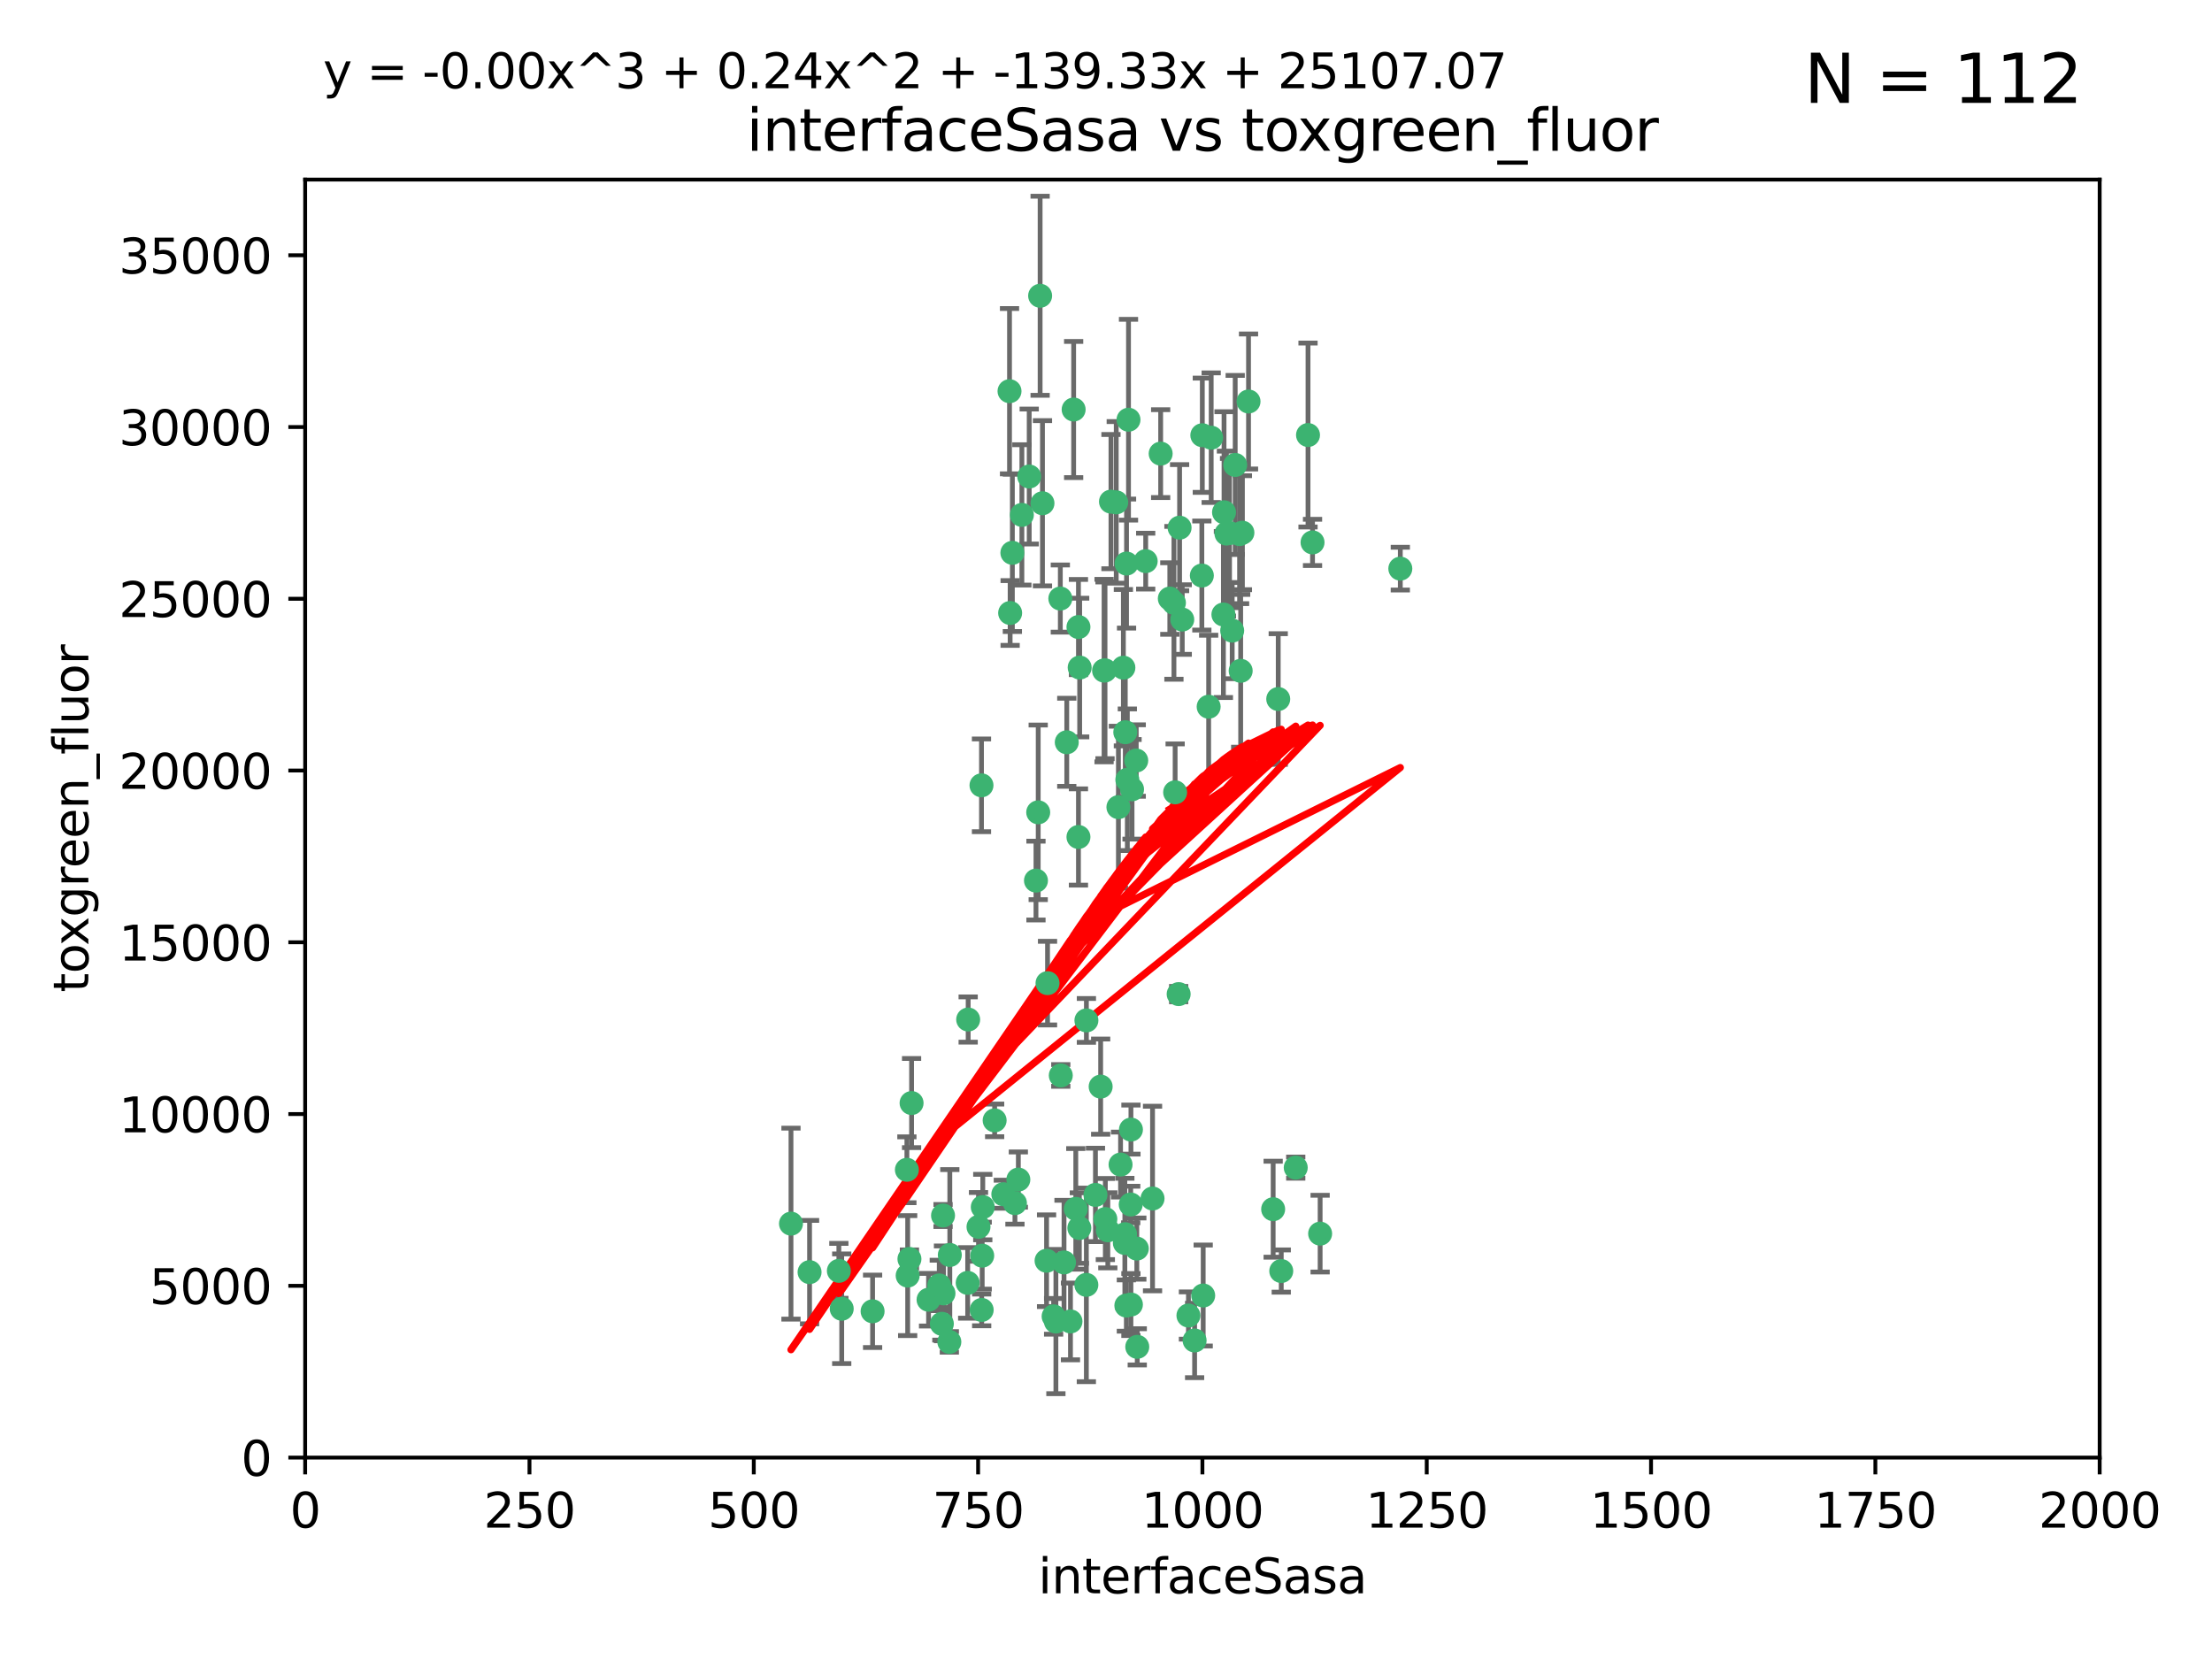 <?xml version="1.0" encoding="utf-8" standalone="no"?>
<!DOCTYPE svg PUBLIC "-//W3C//DTD SVG 1.1//EN"
  "http://www.w3.org/Graphics/SVG/1.1/DTD/svg11.dtd">
<svg xmlns:xlink="http://www.w3.org/1999/xlink" width="460.8pt" height="345.6pt" viewBox="0 0 460.8 345.6" xmlns="http://www.w3.org/2000/svg" version="1.1">
 <defs>
  <style type="text/css">*{stroke-linejoin: round; stroke-linecap: butt}</style>
 </defs>
 <g id="figure_1">
  <g id="patch_1">
   <path d="M 0 345.6 
L 460.8 345.6 
L 460.8 0 
L 0 0 
z
" style="fill: #ffffff"/>
  </g>
  <g id="axes_1">
   <g id="patch_2">
    <path d="M 63.571 303.64 
L 437.4 303.64 
L 437.4 37.411 
L 63.571 37.411 
z
" style="fill: #ffffff"/>
   </g>
   <g id="PathCollection_1">
    <defs>
     <path id="m6907e47ce0" d="M 0 1.118 
C 0.297 1.118 0.581 1 0.791 0.791 
C 1 0.581 1.118 0.297 1.118 0 
C 1.118 -0.297 1 -0.581 0.791 -0.791 
C 0.581 -1 0.297 -1.118 0 -1.118 
C -0.297 -1.118 -0.581 -1 -0.791 -0.791 
C -1 -0.581 -1.118 -0.297 -1.118 0 
C -1.118 0.297 -1 0.581 -0.791 0.791 
C -0.581 1 -0.297 1.118 0 1.118 
z
" style="stroke: #3cb371"/>
    </defs>
    <g clip-path="url(#p5e64e2e8f2)">
     <use xlink:href="#m6907e47ce0" x="243.693" y="124.69" style="fill: #3cb371; stroke: #3cb371"/>
     <use xlink:href="#m6907e47ce0" x="272.484" y="90.623" style="fill: #3cb371; stroke: #3cb371"/>
     <use xlink:href="#m6907e47ce0" x="231.435" y="104.496" style="fill: #3cb371; stroke: #3cb371"/>
     <use xlink:href="#m6907e47ce0" x="234.418" y="152.536" style="fill: #3cb371; stroke: #3cb371"/>
     <use xlink:href="#m6907e47ce0" x="266.28" y="145.62" style="fill: #3cb371; stroke: #3cb371"/>
     <use xlink:href="#m6907e47ce0" x="257.315" y="96.857" style="fill: #3cb371; stroke: #3cb371"/>
     <use xlink:href="#m6907e47ce0" x="254.987" y="106.718" style="fill: #3cb371; stroke: #3cb371"/>
     <use xlink:href="#m6907e47ce0" x="273.426" y="112.994" style="fill: #3cb371; stroke: #3cb371"/>
     <use xlink:href="#m6907e47ce0" x="220.886" y="124.689" style="fill: #3cb371; stroke: #3cb371"/>
     <use xlink:href="#m6907e47ce0" x="214.404" y="99.267" style="fill: #3cb371; stroke: #3cb371"/>
     <use xlink:href="#m6907e47ce0" x="174.75" y="264.74" style="fill: #3cb371; stroke: #3cb371"/>
     <use xlink:href="#m6907e47ce0" x="212.875" y="107.264" style="fill: #3cb371; stroke: #3cb371"/>
     <use xlink:href="#m6907e47ce0" x="241.787" y="94.5" style="fill: #3cb371; stroke: #3cb371"/>
     <use xlink:href="#m6907e47ce0" x="252.312" y="91.178" style="fill: #3cb371; stroke: #3cb371"/>
     <use xlink:href="#m6907e47ce0" x="258.229" y="111.261" style="fill: #3cb371; stroke: #3cb371"/>
     <use xlink:href="#m6907e47ce0" x="223.66" y="85.309" style="fill: #3cb371; stroke: #3cb371"/>
     <use xlink:href="#m6907e47ce0" x="232.987" y="168.143" style="fill: #3cb371; stroke: #3cb371"/>
     <use xlink:href="#m6907e47ce0" x="230.194" y="139.64" style="fill: #3cb371; stroke: #3cb371"/>
     <use xlink:href="#m6907e47ce0" x="251.785" y="147.225" style="fill: #3cb371; stroke: #3cb371"/>
     <use xlink:href="#m6907e47ce0" x="234.68" y="117.402" style="fill: #3cb371; stroke: #3cb371"/>
     <use xlink:href="#m6907e47ce0" x="246.284" y="129.063" style="fill: #3cb371; stroke: #3cb371"/>
     <use xlink:href="#m6907e47ce0" x="255.489" y="111.157" style="fill: #3cb371; stroke: #3cb371"/>
     <use xlink:href="#m6907e47ce0" x="256.689" y="131.368" style="fill: #3cb371; stroke: #3cb371"/>
     <use xlink:href="#m6907e47ce0" x="254.858" y="128.013" style="fill: #3cb371; stroke: #3cb371"/>
     <use xlink:href="#m6907e47ce0" x="244.553" y="125.579" style="fill: #3cb371; stroke: #3cb371"/>
     <use xlink:href="#m6907e47ce0" x="250.368" y="119.895" style="fill: #3cb371; stroke: #3cb371"/>
     <use xlink:href="#m6907e47ce0" x="229.286" y="226.363" style="fill: #3cb371; stroke: #3cb371"/>
     <use xlink:href="#m6907e47ce0" x="235.088" y="87.434" style="fill: #3cb371; stroke: #3cb371"/>
     <use xlink:href="#m6907e47ce0" x="258.816" y="110.968" style="fill: #3cb371; stroke: #3cb371"/>
     <use xlink:href="#m6907e47ce0" x="256.134" y="111.045" style="fill: #3cb371; stroke: #3cb371"/>
     <use xlink:href="#m6907e47ce0" x="224.847" y="255.824" style="fill: #3cb371; stroke: #3cb371"/>
     <use xlink:href="#m6907e47ce0" x="232.534" y="104.651" style="fill: #3cb371; stroke: #3cb371"/>
     <use xlink:href="#m6907e47ce0" x="234.02" y="139.091" style="fill: #3cb371; stroke: #3cb371"/>
     <use xlink:href="#m6907e47ce0" x="238.669" y="116.895" style="fill: #3cb371; stroke: #3cb371"/>
     <use xlink:href="#m6907e47ce0" x="210.43" y="127.696" style="fill: #3cb371; stroke: #3cb371"/>
     <use xlink:href="#m6907e47ce0" x="226.319" y="212.57" style="fill: #3cb371; stroke: #3cb371"/>
     <use xlink:href="#m6907e47ce0" x="217.166" y="104.837" style="fill: #3cb371; stroke: #3cb371"/>
     <use xlink:href="#m6907e47ce0" x="245.731" y="109.922" style="fill: #3cb371; stroke: #3cb371"/>
     <use xlink:href="#m6907e47ce0" x="266.908" y="264.78" style="fill: #3cb371; stroke: #3cb371"/>
     <use xlink:href="#m6907e47ce0" x="216.677" y="61.614" style="fill: #3cb371; stroke: #3cb371"/>
     <use xlink:href="#m6907e47ce0" x="269.927" y="243.238" style="fill: #3cb371; stroke: #3cb371"/>
     <use xlink:href="#m6907e47ce0" x="240.095" y="249.673" style="fill: #3cb371; stroke: #3cb371"/>
     <use xlink:href="#m6907e47ce0" x="258.456" y="139.744" style="fill: #3cb371; stroke: #3cb371"/>
     <use xlink:href="#m6907e47ce0" x="197.765" y="279.539" style="fill: #3cb371; stroke: #3cb371"/>
     <use xlink:href="#m6907e47ce0" x="291.711" y="118.457" style="fill: #3cb371; stroke: #3cb371"/>
     <use xlink:href="#m6907e47ce0" x="224.916" y="139.063" style="fill: #3cb371; stroke: #3cb371"/>
     <use xlink:href="#m6907e47ce0" x="260.091" y="83.639" style="fill: #3cb371; stroke: #3cb371"/>
     <use xlink:href="#m6907e47ce0" x="250.465" y="90.667" style="fill: #3cb371; stroke: #3cb371"/>
     <use xlink:href="#m6907e47ce0" x="204.462" y="163.599" style="fill: #3cb371; stroke: #3cb371"/>
     <use xlink:href="#m6907e47ce0" x="201.688" y="212.385" style="fill: #3cb371; stroke: #3cb371"/>
     <use xlink:href="#m6907e47ce0" x="234.327" y="258.935" style="fill: #3cb371; stroke: #3cb371"/>
     <use xlink:href="#m6907e47ce0" x="204.731" y="251.456" style="fill: #3cb371; stroke: #3cb371"/>
     <use xlink:href="#m6907e47ce0" x="228.204" y="248.922" style="fill: #3cb371; stroke: #3cb371"/>
     <use xlink:href="#m6907e47ce0" x="236.82" y="260.105" style="fill: #3cb371; stroke: #3cb371"/>
     <use xlink:href="#m6907e47ce0" x="222.228" y="154.63" style="fill: #3cb371; stroke: #3cb371"/>
     <use xlink:href="#m6907e47ce0" x="210.301" y="81.492" style="fill: #3cb371; stroke: #3cb371"/>
     <use xlink:href="#m6907e47ce0" x="224.662" y="174.36" style="fill: #3cb371; stroke: #3cb371"/>
     <use xlink:href="#m6907e47ce0" x="204.503" y="272.882" style="fill: #3cb371; stroke: #3cb371"/>
     <use xlink:href="#m6907e47ce0" x="275.007" y="256.988" style="fill: #3cb371; stroke: #3cb371"/>
     <use xlink:href="#m6907e47ce0" x="236.699" y="158.432" style="fill: #3cb371; stroke: #3cb371"/>
     <use xlink:href="#m6907e47ce0" x="265.222" y="251.897" style="fill: #3cb371; stroke: #3cb371"/>
     <use xlink:href="#m6907e47ce0" x="234.375" y="257.105" style="fill: #3cb371; stroke: #3cb371"/>
     <use xlink:href="#m6907e47ce0" x="221.654" y="262.988" style="fill: #3cb371; stroke: #3cb371"/>
     <use xlink:href="#m6907e47ce0" x="212.14" y="245.725" style="fill: #3cb371; stroke: #3cb371"/>
     <use xlink:href="#m6907e47ce0" x="195.666" y="267.779" style="fill: #3cb371; stroke: #3cb371"/>
     <use xlink:href="#m6907e47ce0" x="235.596" y="235.312" style="fill: #3cb371; stroke: #3cb371"/>
     <use xlink:href="#m6907e47ce0" x="218.219" y="204.805" style="fill: #3cb371; stroke: #3cb371"/>
     <use xlink:href="#m6907e47ce0" x="247.573" y="274.048" style="fill: #3cb371; stroke: #3cb371"/>
     <use xlink:href="#m6907e47ce0" x="230.779" y="256.296" style="fill: #3cb371; stroke: #3cb371"/>
     <use xlink:href="#m6907e47ce0" x="224.106" y="251.831" style="fill: #3cb371; stroke: #3cb371"/>
     <use xlink:href="#m6907e47ce0" x="235.59" y="271.758" style="fill: #3cb371; stroke: #3cb371"/>
     <use xlink:href="#m6907e47ce0" x="209.011" y="248.779" style="fill: #3cb371; stroke: #3cb371"/>
     <use xlink:href="#m6907e47ce0" x="201.587" y="267.249" style="fill: #3cb371; stroke: #3cb371"/>
     <use xlink:href="#m6907e47ce0" x="215.811" y="183.443" style="fill: #3cb371; stroke: #3cb371"/>
     <use xlink:href="#m6907e47ce0" x="224.662" y="130.623" style="fill: #3cb371; stroke: #3cb371"/>
     <use xlink:href="#m6907e47ce0" x="236.912" y="280.572" style="fill: #3cb371; stroke: #3cb371"/>
     <use xlink:href="#m6907e47ce0" x="203.841" y="255.577" style="fill: #3cb371; stroke: #3cb371"/>
     <use xlink:href="#m6907e47ce0" x="219.488" y="274.217" style="fill: #3cb371; stroke: #3cb371"/>
     <use xlink:href="#m6907e47ce0" x="196.206" y="275.771" style="fill: #3cb371; stroke: #3cb371"/>
     <use xlink:href="#m6907e47ce0" x="226.308" y="267.661" style="fill: #3cb371; stroke: #3cb371"/>
     <use xlink:href="#m6907e47ce0" x="244.803" y="165.057" style="fill: #3cb371; stroke: #3cb371"/>
     <use xlink:href="#m6907e47ce0" x="188.922" y="243.688" style="fill: #3cb371; stroke: #3cb371"/>
     <use xlink:href="#m6907e47ce0" x="216.278" y="169.223" style="fill: #3cb371; stroke: #3cb371"/>
     <use xlink:href="#m6907e47ce0" x="233.433" y="242.601" style="fill: #3cb371; stroke: #3cb371"/>
     <use xlink:href="#m6907e47ce0" x="245.536" y="207.089" style="fill: #3cb371; stroke: #3cb371"/>
     <use xlink:href="#m6907e47ce0" x="196.546" y="269.432" style="fill: #3cb371; stroke: #3cb371"/>
     <use xlink:href="#m6907e47ce0" x="248.859" y="279.246" style="fill: #3cb371; stroke: #3cb371"/>
     <use xlink:href="#m6907e47ce0" x="220.981" y="224.032" style="fill: #3cb371; stroke: #3cb371"/>
     <use xlink:href="#m6907e47ce0" x="250.648" y="269.878" style="fill: #3cb371; stroke: #3cb371"/>
     <use xlink:href="#m6907e47ce0" x="235.826" y="164.427" style="fill: #3cb371; stroke: #3cb371"/>
     <use xlink:href="#m6907e47ce0" x="189.452" y="262.267" style="fill: #3cb371; stroke: #3cb371"/>
     <use xlink:href="#m6907e47ce0" x="204.611" y="261.576" style="fill: #3cb371; stroke: #3cb371"/>
     <use xlink:href="#m6907e47ce0" x="196.452" y="253.214" style="fill: #3cb371; stroke: #3cb371"/>
     <use xlink:href="#m6907e47ce0" x="193.436" y="270.754" style="fill: #3cb371; stroke: #3cb371"/>
     <use xlink:href="#m6907e47ce0" x="229.998" y="139.694" style="fill: #3cb371; stroke: #3cb371"/>
     <use xlink:href="#m6907e47ce0" x="219.963" y="275.304" style="fill: #3cb371; stroke: #3cb371"/>
     <use xlink:href="#m6907e47ce0" x="189.899" y="229.784" style="fill: #3cb371; stroke: #3cb371"/>
     <use xlink:href="#m6907e47ce0" x="175.346" y="272.633" style="fill: #3cb371; stroke: #3cb371"/>
     <use xlink:href="#m6907e47ce0" x="197.864" y="261.438" style="fill: #3cb371; stroke: #3cb371"/>
     <use xlink:href="#m6907e47ce0" x="234.846" y="162.431" style="fill: #3cb371; stroke: #3cb371"/>
     <use xlink:href="#m6907e47ce0" x="234.641" y="271.971" style="fill: #3cb371; stroke: #3cb371"/>
     <use xlink:href="#m6907e47ce0" x="210.895" y="115.163" style="fill: #3cb371; stroke: #3cb371"/>
     <use xlink:href="#m6907e47ce0" x="168.647" y="265.008" style="fill: #3cb371; stroke: #3cb371"/>
     <use xlink:href="#m6907e47ce0" x="223" y="275.279" style="fill: #3cb371; stroke: #3cb371"/>
     <use xlink:href="#m6907e47ce0" x="189.084" y="265.73" style="fill: #3cb371; stroke: #3cb371"/>
     <use xlink:href="#m6907e47ce0" x="218.019" y="262.635" style="fill: #3cb371; stroke: #3cb371"/>
     <use xlink:href="#m6907e47ce0" x="211.432" y="250.635" style="fill: #3cb371; stroke: #3cb371"/>
     <use xlink:href="#m6907e47ce0" x="235.549" y="250.921" style="fill: #3cb371; stroke: #3cb371"/>
     <use xlink:href="#m6907e47ce0" x="181.778" y="273.168" style="fill: #3cb371; stroke: #3cb371"/>
     <use xlink:href="#m6907e47ce0" x="207.202" y="233.393" style="fill: #3cb371; stroke: #3cb371"/>
     <use xlink:href="#m6907e47ce0" x="164.776" y="254.905" style="fill: #3cb371; stroke: #3cb371"/>
     <use xlink:href="#m6907e47ce0" x="230.263" y="253.951" style="fill: #3cb371; stroke: #3cb371"/>
    </g>
   </g>
   <g id="matplotlib.axis_1">
    <g id="xtick_1">
     <g id="line2d_1">
      <defs>
       <path id="m8dec8c4935" d="M 0 0 
L 0 3.5 
" style="stroke: #000000; stroke-width: 0.8"/>
      </defs>
      <g>
       <use xlink:href="#m8dec8c4935" x="63.571" y="303.64" style="stroke: #000000; stroke-width: 0.8"/>
      </g>
     </g>
     <g id="text_1">
      <!-- 0 -->
      <g transform="translate(60.39 318.238)scale(0.1 -0.1)">
       <defs>
        <path id="DejaVuSans-30" d="M 2034 4250 
Q 1547 4250 1301 3770 
Q 1056 3291 1056 2328 
Q 1056 1369 1301 889 
Q 1547 409 2034 409 
Q 2525 409 2770 889 
Q 3016 1369 3016 2328 
Q 3016 3291 2770 3770 
Q 2525 4250 2034 4250 
z
M 2034 4750 
Q 2819 4750 3233 4129 
Q 3647 3509 3647 2328 
Q 3647 1150 3233 529 
Q 2819 -91 2034 -91 
Q 1250 -91 836 529 
Q 422 1150 422 2328 
Q 422 3509 836 4129 
Q 1250 4750 2034 4750 
z
" transform="scale(0.016)"/>
       </defs>
       <use xlink:href="#DejaVuSans-30"/>
      </g>
     </g>
    </g>
    <g id="xtick_2">
     <g id="line2d_2">
      <g>
       <use xlink:href="#m8dec8c4935" x="110.3" y="303.64" style="stroke: #000000; stroke-width: 0.8"/>
      </g>
     </g>
     <g id="text_2">
      <!-- 250 -->
      <g transform="translate(100.756 318.238)scale(0.1 -0.1)">
       <defs>
        <path id="DejaVuSans-32" d="M 1228 531 
L 3431 531 
L 3431 0 
L 469 0 
L 469 531 
Q 828 903 1448 1529 
Q 2069 2156 2228 2338 
Q 2531 2678 2651 2914 
Q 2772 3150 2772 3378 
Q 2772 3750 2511 3984 
Q 2250 4219 1831 4219 
Q 1534 4219 1204 4116 
Q 875 4013 500 3803 
L 500 4441 
Q 881 4594 1212 4672 
Q 1544 4750 1819 4750 
Q 2544 4750 2975 4387 
Q 3406 4025 3406 3419 
Q 3406 3131 3298 2873 
Q 3191 2616 2906 2266 
Q 2828 2175 2409 1742 
Q 1991 1309 1228 531 
z
" transform="scale(0.016)"/>
        <path id="DejaVuSans-35" d="M 691 4666 
L 3169 4666 
L 3169 4134 
L 1269 4134 
L 1269 2991 
Q 1406 3038 1543 3061 
Q 1681 3084 1819 3084 
Q 2600 3084 3056 2656 
Q 3513 2228 3513 1497 
Q 3513 744 3044 326 
Q 2575 -91 1722 -91 
Q 1428 -91 1123 -41 
Q 819 9 494 109 
L 494 744 
Q 775 591 1075 516 
Q 1375 441 1709 441 
Q 2250 441 2565 725 
Q 2881 1009 2881 1497 
Q 2881 1984 2565 2268 
Q 2250 2553 1709 2553 
Q 1456 2553 1204 2497 
Q 953 2441 691 2322 
L 691 4666 
z
" transform="scale(0.016)"/>
       </defs>
       <use xlink:href="#DejaVuSans-32"/>
       <use xlink:href="#DejaVuSans-35" x="63.623"/>
       <use xlink:href="#DejaVuSans-30" x="127.246"/>
      </g>
     </g>
    </g>
    <g id="xtick_3">
     <g id="line2d_3">
      <g>
       <use xlink:href="#m8dec8c4935" x="157.028" y="303.64" style="stroke: #000000; stroke-width: 0.8"/>
      </g>
     </g>
     <g id="text_3">
      <!-- 500 -->
      <g transform="translate(147.485 318.238)scale(0.1 -0.1)">
       <use xlink:href="#DejaVuSans-35"/>
       <use xlink:href="#DejaVuSans-30" x="63.623"/>
       <use xlink:href="#DejaVuSans-30" x="127.246"/>
      </g>
     </g>
    </g>
    <g id="xtick_4">
     <g id="line2d_4">
      <g>
       <use xlink:href="#m8dec8c4935" x="203.757" y="303.64" style="stroke: #000000; stroke-width: 0.8"/>
      </g>
     </g>
     <g id="text_4">
      <!-- 750 -->
      <g transform="translate(194.213 318.238)scale(0.1 -0.1)">
       <defs>
        <path id="DejaVuSans-37" d="M 525 4666 
L 3525 4666 
L 3525 4397 
L 1831 0 
L 1172 0 
L 2766 4134 
L 525 4134 
L 525 4666 
z
" transform="scale(0.016)"/>
       </defs>
       <use xlink:href="#DejaVuSans-37"/>
       <use xlink:href="#DejaVuSans-35" x="63.623"/>
       <use xlink:href="#DejaVuSans-30" x="127.246"/>
      </g>
     </g>
    </g>
    <g id="xtick_5">
     <g id="line2d_5">
      <g>
       <use xlink:href="#m8dec8c4935" x="250.486" y="303.64" style="stroke: #000000; stroke-width: 0.8"/>
      </g>
     </g>
     <g id="text_5">
      <!-- 1000 -->
      <g transform="translate(237.761 318.238)scale(0.1 -0.1)">
       <defs>
        <path id="DejaVuSans-31" d="M 794 531 
L 1825 531 
L 1825 4091 
L 703 3866 
L 703 4441 
L 1819 4666 
L 2450 4666 
L 2450 531 
L 3481 531 
L 3481 0 
L 794 0 
L 794 531 
z
" transform="scale(0.016)"/>
       </defs>
       <use xlink:href="#DejaVuSans-31"/>
       <use xlink:href="#DejaVuSans-30" x="63.623"/>
       <use xlink:href="#DejaVuSans-30" x="127.246"/>
       <use xlink:href="#DejaVuSans-30" x="190.869"/>
      </g>
     </g>
    </g>
    <g id="xtick_6">
     <g id="line2d_6">
      <g>
       <use xlink:href="#m8dec8c4935" x="297.214" y="303.64" style="stroke: #000000; stroke-width: 0.8"/>
      </g>
     </g>
     <g id="text_6">
      <!-- 1250 -->
      <g transform="translate(284.489 318.238)scale(0.1 -0.1)">
       <use xlink:href="#DejaVuSans-31"/>
       <use xlink:href="#DejaVuSans-32" x="63.623"/>
       <use xlink:href="#DejaVuSans-35" x="127.246"/>
       <use xlink:href="#DejaVuSans-30" x="190.869"/>
      </g>
     </g>
    </g>
    <g id="xtick_7">
     <g id="line2d_7">
      <g>
       <use xlink:href="#m8dec8c4935" x="343.943" y="303.64" style="stroke: #000000; stroke-width: 0.8"/>
      </g>
     </g>
     <g id="text_7">
      <!-- 1500 -->
      <g transform="translate(331.218 318.238)scale(0.1 -0.1)">
       <use xlink:href="#DejaVuSans-31"/>
       <use xlink:href="#DejaVuSans-35" x="63.623"/>
       <use xlink:href="#DejaVuSans-30" x="127.246"/>
       <use xlink:href="#DejaVuSans-30" x="190.869"/>
      </g>
     </g>
    </g>
    <g id="xtick_8">
     <g id="line2d_8">
      <g>
       <use xlink:href="#m8dec8c4935" x="390.671" y="303.64" style="stroke: #000000; stroke-width: 0.8"/>
      </g>
     </g>
     <g id="text_8">
      <!-- 1750 -->
      <g transform="translate(377.946 318.238)scale(0.1 -0.1)">
       <use xlink:href="#DejaVuSans-31"/>
       <use xlink:href="#DejaVuSans-37" x="63.623"/>
       <use xlink:href="#DejaVuSans-35" x="127.246"/>
       <use xlink:href="#DejaVuSans-30" x="190.869"/>
      </g>
     </g>
    </g>
    <g id="xtick_9">
     <g id="line2d_9">
      <g>
       <use xlink:href="#m8dec8c4935" x="437.4" y="303.64" style="stroke: #000000; stroke-width: 0.8"/>
      </g>
     </g>
     <g id="text_9">
      <!-- 2000 -->
      <g transform="translate(424.675 318.238)scale(0.1 -0.1)">
       <use xlink:href="#DejaVuSans-32"/>
       <use xlink:href="#DejaVuSans-30" x="63.623"/>
       <use xlink:href="#DejaVuSans-30" x="127.246"/>
       <use xlink:href="#DejaVuSans-30" x="190.869"/>
      </g>
     </g>
    </g>
    <g id="text_10">
     <!-- interfaceSasa -->
     <g transform="translate(216.279 331.917)scale(0.1 -0.1)">
      <defs>
       <path id="DejaVuSans-69" d="M 603 3500 
L 1178 3500 
L 1178 0 
L 603 0 
L 603 3500 
z
M 603 4863 
L 1178 4863 
L 1178 4134 
L 603 4134 
L 603 4863 
z
" transform="scale(0.016)"/>
       <path id="DejaVuSans-6e" d="M 3513 2113 
L 3513 0 
L 2938 0 
L 2938 2094 
Q 2938 2591 2744 2837 
Q 2550 3084 2163 3084 
Q 1697 3084 1428 2787 
Q 1159 2491 1159 1978 
L 1159 0 
L 581 0 
L 581 3500 
L 1159 3500 
L 1159 2956 
Q 1366 3272 1645 3428 
Q 1925 3584 2291 3584 
Q 2894 3584 3203 3211 
Q 3513 2838 3513 2113 
z
" transform="scale(0.016)"/>
       <path id="DejaVuSans-74" d="M 1172 4494 
L 1172 3500 
L 2356 3500 
L 2356 3053 
L 1172 3053 
L 1172 1153 
Q 1172 725 1289 603 
Q 1406 481 1766 481 
L 2356 481 
L 2356 0 
L 1766 0 
Q 1100 0 847 248 
Q 594 497 594 1153 
L 594 3053 
L 172 3053 
L 172 3500 
L 594 3500 
L 594 4494 
L 1172 4494 
z
" transform="scale(0.016)"/>
       <path id="DejaVuSans-65" d="M 3597 1894 
L 3597 1613 
L 953 1613 
Q 991 1019 1311 708 
Q 1631 397 2203 397 
Q 2534 397 2845 478 
Q 3156 559 3463 722 
L 3463 178 
Q 3153 47 2828 -22 
Q 2503 -91 2169 -91 
Q 1331 -91 842 396 
Q 353 884 353 1716 
Q 353 2575 817 3079 
Q 1281 3584 2069 3584 
Q 2775 3584 3186 3129 
Q 3597 2675 3597 1894 
z
M 3022 2063 
Q 3016 2534 2758 2815 
Q 2500 3097 2075 3097 
Q 1594 3097 1305 2825 
Q 1016 2553 972 2059 
L 3022 2063 
z
" transform="scale(0.016)"/>
       <path id="DejaVuSans-72" d="M 2631 2963 
Q 2534 3019 2420 3045 
Q 2306 3072 2169 3072 
Q 1681 3072 1420 2755 
Q 1159 2438 1159 1844 
L 1159 0 
L 581 0 
L 581 3500 
L 1159 3500 
L 1159 2956 
Q 1341 3275 1631 3429 
Q 1922 3584 2338 3584 
Q 2397 3584 2469 3576 
Q 2541 3569 2628 3553 
L 2631 2963 
z
" transform="scale(0.016)"/>
       <path id="DejaVuSans-66" d="M 2375 4863 
L 2375 4384 
L 1825 4384 
Q 1516 4384 1395 4259 
Q 1275 4134 1275 3809 
L 1275 3500 
L 2222 3500 
L 2222 3053 
L 1275 3053 
L 1275 0 
L 697 0 
L 697 3053 
L 147 3053 
L 147 3500 
L 697 3500 
L 697 3744 
Q 697 4328 969 4595 
Q 1241 4863 1831 4863 
L 2375 4863 
z
" transform="scale(0.016)"/>
       <path id="DejaVuSans-61" d="M 2194 1759 
Q 1497 1759 1228 1600 
Q 959 1441 959 1056 
Q 959 750 1161 570 
Q 1363 391 1709 391 
Q 2188 391 2477 730 
Q 2766 1069 2766 1631 
L 2766 1759 
L 2194 1759 
z
M 3341 1997 
L 3341 0 
L 2766 0 
L 2766 531 
Q 2569 213 2275 61 
Q 1981 -91 1556 -91 
Q 1019 -91 701 211 
Q 384 513 384 1019 
Q 384 1609 779 1909 
Q 1175 2209 1959 2209 
L 2766 2209 
L 2766 2266 
Q 2766 2663 2505 2880 
Q 2244 3097 1772 3097 
Q 1472 3097 1187 3025 
Q 903 2953 641 2809 
L 641 3341 
Q 956 3463 1253 3523 
Q 1550 3584 1831 3584 
Q 2591 3584 2966 3190 
Q 3341 2797 3341 1997 
z
" transform="scale(0.016)"/>
       <path id="DejaVuSans-63" d="M 3122 3366 
L 3122 2828 
Q 2878 2963 2633 3030 
Q 2388 3097 2138 3097 
Q 1578 3097 1268 2742 
Q 959 2388 959 1747 
Q 959 1106 1268 751 
Q 1578 397 2138 397 
Q 2388 397 2633 464 
Q 2878 531 3122 666 
L 3122 134 
Q 2881 22 2623 -34 
Q 2366 -91 2075 -91 
Q 1284 -91 818 406 
Q 353 903 353 1747 
Q 353 2603 823 3093 
Q 1294 3584 2113 3584 
Q 2378 3584 2631 3529 
Q 2884 3475 3122 3366 
z
" transform="scale(0.016)"/>
       <path id="DejaVuSans-53" d="M 3425 4513 
L 3425 3897 
Q 3066 4069 2747 4153 
Q 2428 4238 2131 4238 
Q 1616 4238 1336 4038 
Q 1056 3838 1056 3469 
Q 1056 3159 1242 3001 
Q 1428 2844 1947 2747 
L 2328 2669 
Q 3034 2534 3370 2195 
Q 3706 1856 3706 1288 
Q 3706 609 3251 259 
Q 2797 -91 1919 -91 
Q 1588 -91 1214 -16 
Q 841 59 441 206 
L 441 856 
Q 825 641 1194 531 
Q 1563 422 1919 422 
Q 2459 422 2753 634 
Q 3047 847 3047 1241 
Q 3047 1584 2836 1778 
Q 2625 1972 2144 2069 
L 1759 2144 
Q 1053 2284 737 2584 
Q 422 2884 422 3419 
Q 422 4038 858 4394 
Q 1294 4750 2059 4750 
Q 2388 4750 2728 4690 
Q 3069 4631 3425 4513 
z
" transform="scale(0.016)"/>
       <path id="DejaVuSans-73" d="M 2834 3397 
L 2834 2853 
Q 2591 2978 2328 3040 
Q 2066 3103 1784 3103 
Q 1356 3103 1142 2972 
Q 928 2841 928 2578 
Q 928 2378 1081 2264 
Q 1234 2150 1697 2047 
L 1894 2003 
Q 2506 1872 2764 1633 
Q 3022 1394 3022 966 
Q 3022 478 2636 193 
Q 2250 -91 1575 -91 
Q 1294 -91 989 -36 
Q 684 19 347 128 
L 347 722 
Q 666 556 975 473 
Q 1284 391 1588 391 
Q 1994 391 2212 530 
Q 2431 669 2431 922 
Q 2431 1156 2273 1281 
Q 2116 1406 1581 1522 
L 1381 1569 
Q 847 1681 609 1914 
Q 372 2147 372 2553 
Q 372 3047 722 3315 
Q 1072 3584 1716 3584 
Q 2034 3584 2315 3537 
Q 2597 3491 2834 3397 
z
" transform="scale(0.016)"/>
      </defs>
      <use xlink:href="#DejaVuSans-69"/>
      <use xlink:href="#DejaVuSans-6e" x="27.783"/>
      <use xlink:href="#DejaVuSans-74" x="91.162"/>
      <use xlink:href="#DejaVuSans-65" x="130.371"/>
      <use xlink:href="#DejaVuSans-72" x="191.895"/>
      <use xlink:href="#DejaVuSans-66" x="233.008"/>
      <use xlink:href="#DejaVuSans-61" x="268.213"/>
      <use xlink:href="#DejaVuSans-63" x="329.492"/>
      <use xlink:href="#DejaVuSans-65" x="384.473"/>
      <use xlink:href="#DejaVuSans-53" x="445.996"/>
      <use xlink:href="#DejaVuSans-61" x="509.473"/>
      <use xlink:href="#DejaVuSans-73" x="570.752"/>
      <use xlink:href="#DejaVuSans-61" x="622.852"/>
     </g>
    </g>
   </g>
   <g id="matplotlib.axis_2">
    <g id="ytick_1">
     <g id="line2d_10">
      <defs>
       <path id="m66e1c6b6f9" d="M 0 0 
L -3.5 0 
" style="stroke: #000000; stroke-width: 0.8"/>
      </defs>
      <g>
       <use xlink:href="#m66e1c6b6f9" x="63.571" y="303.64" style="stroke: #000000; stroke-width: 0.8"/>
      </g>
     </g>
     <g id="text_11">
      <!-- 0 -->
      <g transform="translate(50.209 307.439)scale(0.1 -0.1)">
       <use xlink:href="#DejaVuSans-30"/>
      </g>
     </g>
    </g>
    <g id="ytick_2">
     <g id="line2d_11">
      <g>
       <use xlink:href="#m66e1c6b6f9" x="63.571" y="267.859" style="stroke: #000000; stroke-width: 0.8"/>
      </g>
     </g>
     <g id="text_12">
      <!-- 5000 -->
      <g transform="translate(31.121 271.658)scale(0.1 -0.1)">
       <use xlink:href="#DejaVuSans-35"/>
       <use xlink:href="#DejaVuSans-30" x="63.623"/>
       <use xlink:href="#DejaVuSans-30" x="127.246"/>
       <use xlink:href="#DejaVuSans-30" x="190.869"/>
      </g>
     </g>
    </g>
    <g id="ytick_3">
     <g id="line2d_12">
      <g>
       <use xlink:href="#m66e1c6b6f9" x="63.571" y="232.078" style="stroke: #000000; stroke-width: 0.8"/>
      </g>
     </g>
     <g id="text_13">
      <!-- 10000 -->
      <g transform="translate(24.759 235.878)scale(0.1 -0.1)">
       <use xlink:href="#DejaVuSans-31"/>
       <use xlink:href="#DejaVuSans-30" x="63.623"/>
       <use xlink:href="#DejaVuSans-30" x="127.246"/>
       <use xlink:href="#DejaVuSans-30" x="190.869"/>
       <use xlink:href="#DejaVuSans-30" x="254.492"/>
      </g>
     </g>
    </g>
    <g id="ytick_4">
     <g id="line2d_13">
      <g>
       <use xlink:href="#m66e1c6b6f9" x="63.571" y="196.298" style="stroke: #000000; stroke-width: 0.8"/>
      </g>
     </g>
     <g id="text_14">
      <!-- 15000 -->
      <g transform="translate(24.759 200.097)scale(0.1 -0.1)">
       <use xlink:href="#DejaVuSans-31"/>
       <use xlink:href="#DejaVuSans-35" x="63.623"/>
       <use xlink:href="#DejaVuSans-30" x="127.246"/>
       <use xlink:href="#DejaVuSans-30" x="190.869"/>
       <use xlink:href="#DejaVuSans-30" x="254.492"/>
      </g>
     </g>
    </g>
    <g id="ytick_5">
     <g id="line2d_14">
      <g>
       <use xlink:href="#m66e1c6b6f9" x="63.571" y="160.517" style="stroke: #000000; stroke-width: 0.8"/>
      </g>
     </g>
     <g id="text_15">
      <!-- 20000 -->
      <g transform="translate(24.759 164.316)scale(0.1 -0.1)">
       <use xlink:href="#DejaVuSans-32"/>
       <use xlink:href="#DejaVuSans-30" x="63.623"/>
       <use xlink:href="#DejaVuSans-30" x="127.246"/>
       <use xlink:href="#DejaVuSans-30" x="190.869"/>
       <use xlink:href="#DejaVuSans-30" x="254.492"/>
      </g>
     </g>
    </g>
    <g id="ytick_6">
     <g id="line2d_15">
      <g>
       <use xlink:href="#m66e1c6b6f9" x="63.571" y="124.736" style="stroke: #000000; stroke-width: 0.8"/>
      </g>
     </g>
     <g id="text_16">
      <!-- 25000 -->
      <g transform="translate(24.759 128.535)scale(0.1 -0.1)">
       <use xlink:href="#DejaVuSans-32"/>
       <use xlink:href="#DejaVuSans-35" x="63.623"/>
       <use xlink:href="#DejaVuSans-30" x="127.246"/>
       <use xlink:href="#DejaVuSans-30" x="190.869"/>
       <use xlink:href="#DejaVuSans-30" x="254.492"/>
      </g>
     </g>
    </g>
    <g id="ytick_7">
     <g id="line2d_16">
      <g>
       <use xlink:href="#m66e1c6b6f9" x="63.571" y="88.955" style="stroke: #000000; stroke-width: 0.8"/>
      </g>
     </g>
     <g id="text_17">
      <!-- 30000 -->
      <g transform="translate(24.759 92.754)scale(0.1 -0.1)">
       <defs>
        <path id="DejaVuSans-33" d="M 2597 2516 
Q 3050 2419 3304 2112 
Q 3559 1806 3559 1356 
Q 3559 666 3084 287 
Q 2609 -91 1734 -91 
Q 1441 -91 1130 -33 
Q 819 25 488 141 
L 488 750 
Q 750 597 1062 519 
Q 1375 441 1716 441 
Q 2309 441 2620 675 
Q 2931 909 2931 1356 
Q 2931 1769 2642 2001 
Q 2353 2234 1838 2234 
L 1294 2234 
L 1294 2753 
L 1863 2753 
Q 2328 2753 2575 2939 
Q 2822 3125 2822 3475 
Q 2822 3834 2567 4026 
Q 2313 4219 1838 4219 
Q 1578 4219 1281 4162 
Q 984 4106 628 3988 
L 628 4550 
Q 988 4650 1302 4700 
Q 1616 4750 1894 4750 
Q 2613 4750 3031 4423 
Q 3450 4097 3450 3541 
Q 3450 3153 3228 2886 
Q 3006 2619 2597 2516 
z
" transform="scale(0.016)"/>
       </defs>
       <use xlink:href="#DejaVuSans-33"/>
       <use xlink:href="#DejaVuSans-30" x="63.623"/>
       <use xlink:href="#DejaVuSans-30" x="127.246"/>
       <use xlink:href="#DejaVuSans-30" x="190.869"/>
       <use xlink:href="#DejaVuSans-30" x="254.492"/>
      </g>
     </g>
    </g>
    <g id="ytick_8">
     <g id="line2d_17">
      <g>
       <use xlink:href="#m66e1c6b6f9" x="63.571" y="53.174" style="stroke: #000000; stroke-width: 0.8"/>
      </g>
     </g>
     <g id="text_18">
      <!-- 35000 -->
      <g transform="translate(24.759 56.974)scale(0.1 -0.1)">
       <use xlink:href="#DejaVuSans-33"/>
       <use xlink:href="#DejaVuSans-35" x="63.623"/>
       <use xlink:href="#DejaVuSans-30" x="127.246"/>
       <use xlink:href="#DejaVuSans-30" x="190.869"/>
       <use xlink:href="#DejaVuSans-30" x="254.492"/>
      </g>
     </g>
    </g>
    <g id="text_19">
     <!-- toxgreen_fluor -->
     <g transform="translate(18.401 206.72)rotate(-90)scale(0.1 -0.1)">
      <defs>
       <path id="DejaVuSans-6f" d="M 1959 3097 
Q 1497 3097 1228 2736 
Q 959 2375 959 1747 
Q 959 1119 1226 758 
Q 1494 397 1959 397 
Q 2419 397 2687 759 
Q 2956 1122 2956 1747 
Q 2956 2369 2687 2733 
Q 2419 3097 1959 3097 
z
M 1959 3584 
Q 2709 3584 3137 3096 
Q 3566 2609 3566 1747 
Q 3566 888 3137 398 
Q 2709 -91 1959 -91 
Q 1206 -91 779 398 
Q 353 888 353 1747 
Q 353 2609 779 3096 
Q 1206 3584 1959 3584 
z
" transform="scale(0.016)"/>
       <path id="DejaVuSans-78" d="M 3513 3500 
L 2247 1797 
L 3578 0 
L 2900 0 
L 1881 1375 
L 863 0 
L 184 0 
L 1544 1831 
L 300 3500 
L 978 3500 
L 1906 2253 
L 2834 3500 
L 3513 3500 
z
" transform="scale(0.016)"/>
       <path id="DejaVuSans-67" d="M 2906 1791 
Q 2906 2416 2648 2759 
Q 2391 3103 1925 3103 
Q 1463 3103 1205 2759 
Q 947 2416 947 1791 
Q 947 1169 1205 825 
Q 1463 481 1925 481 
Q 2391 481 2648 825 
Q 2906 1169 2906 1791 
z
M 3481 434 
Q 3481 -459 3084 -895 
Q 2688 -1331 1869 -1331 
Q 1566 -1331 1297 -1286 
Q 1028 -1241 775 -1147 
L 775 -588 
Q 1028 -725 1275 -790 
Q 1522 -856 1778 -856 
Q 2344 -856 2625 -561 
Q 2906 -266 2906 331 
L 2906 616 
Q 2728 306 2450 153 
Q 2172 0 1784 0 
Q 1141 0 747 490 
Q 353 981 353 1791 
Q 353 2603 747 3093 
Q 1141 3584 1784 3584 
Q 2172 3584 2450 3431 
Q 2728 3278 2906 2969 
L 2906 3500 
L 3481 3500 
L 3481 434 
z
" transform="scale(0.016)"/>
       <path id="DejaVuSans-5f" d="M 3263 -1063 
L 3263 -1509 
L -63 -1509 
L -63 -1063 
L 3263 -1063 
z
" transform="scale(0.016)"/>
       <path id="DejaVuSans-6c" d="M 603 4863 
L 1178 4863 
L 1178 0 
L 603 0 
L 603 4863 
z
" transform="scale(0.016)"/>
       <path id="DejaVuSans-75" d="M 544 1381 
L 544 3500 
L 1119 3500 
L 1119 1403 
Q 1119 906 1312 657 
Q 1506 409 1894 409 
Q 2359 409 2629 706 
Q 2900 1003 2900 1516 
L 2900 3500 
L 3475 3500 
L 3475 0 
L 2900 0 
L 2900 538 
Q 2691 219 2414 64 
Q 2138 -91 1772 -91 
Q 1169 -91 856 284 
Q 544 659 544 1381 
z
M 1991 3584 
L 1991 3584 
z
" transform="scale(0.016)"/>
      </defs>
      <use xlink:href="#DejaVuSans-74"/>
      <use xlink:href="#DejaVuSans-6f" x="39.209"/>
      <use xlink:href="#DejaVuSans-78" x="97.266"/>
      <use xlink:href="#DejaVuSans-67" x="156.445"/>
      <use xlink:href="#DejaVuSans-72" x="219.922"/>
      <use xlink:href="#DejaVuSans-65" x="258.785"/>
      <use xlink:href="#DejaVuSans-65" x="320.309"/>
      <use xlink:href="#DejaVuSans-6e" x="381.832"/>
      <use xlink:href="#DejaVuSans-5f" x="445.211"/>
      <use xlink:href="#DejaVuSans-66" x="495.211"/>
      <use xlink:href="#DejaVuSans-6c" x="530.416"/>
      <use xlink:href="#DejaVuSans-75" x="558.199"/>
      <use xlink:href="#DejaVuSans-6f" x="621.578"/>
      <use xlink:href="#DejaVuSans-72" x="682.76"/>
     </g>
    </g>
   </g>
   <g id="LineCollection_1">
    <path d="M 243.693 132.143 
L 243.693 117.237 
" clip-path="url(#p5e64e2e8f2)" style="fill: none; stroke: #696969"/>
    <path d="M 272.484 109.781 
L 272.484 71.466 
" clip-path="url(#p5e64e2e8f2)" style="fill: none; stroke: #696969"/>
    <path d="M 231.435 118.477 
L 231.435 90.515 
" clip-path="url(#p5e64e2e8f2)" style="fill: none; stroke: #696969"/>
    <path d="M 234.418 166.039 
L 234.418 139.033 
" clip-path="url(#p5e64e2e8f2)" style="fill: none; stroke: #696969"/>
    <path d="M 266.28 159.229 
L 266.28 132.011 
" clip-path="url(#p5e64e2e8f2)" style="fill: none; stroke: #696969"/>
    <path d="M 257.315 115.505 
L 257.315 78.209 
" clip-path="url(#p5e64e2e8f2)" style="fill: none; stroke: #696969"/>
    <path d="M 254.987 127.664 
L 254.987 85.772 
" clip-path="url(#p5e64e2e8f2)" style="fill: none; stroke: #696969"/>
    <path d="M 273.426 117.812 
L 273.426 108.176 
" clip-path="url(#p5e64e2e8f2)" style="fill: none; stroke: #696969"/>
    <path d="M 220.886 131.683 
L 220.886 117.696 
" clip-path="url(#p5e64e2e8f2)" style="fill: none; stroke: #696969"/>
    <path d="M 214.404 113.322 
L 214.404 85.213 
" clip-path="url(#p5e64e2e8f2)" style="fill: none; stroke: #696969"/>
    <path d="M 174.75 270.459 
L 174.75 259.021 
" clip-path="url(#p5e64e2e8f2)" style="fill: none; stroke: #696969"/>
    <path d="M 212.875 121.88 
L 212.875 92.647 
" clip-path="url(#p5e64e2e8f2)" style="fill: none; stroke: #696969"/>
    <path d="M 241.787 103.651 
L 241.787 85.348 
" clip-path="url(#p5e64e2e8f2)" style="fill: none; stroke: #696969"/>
    <path d="M 252.312 104.675 
L 252.312 77.682 
" clip-path="url(#p5e64e2e8f2)" style="fill: none; stroke: #696969"/>
    <path d="M 258.229 125.753 
L 258.229 96.768 
" clip-path="url(#p5e64e2e8f2)" style="fill: none; stroke: #696969"/>
    <path d="M 223.66 99.491 
L 223.66 71.128 
" clip-path="url(#p5e64e2e8f2)" style="fill: none; stroke: #696969"/>
    <path d="M 232.987 185.006 
L 232.987 151.281 
" clip-path="url(#p5e64e2e8f2)" style="fill: none; stroke: #696969"/>
    <path d="M 230.194 158.046 
L 230.194 121.234 
" clip-path="url(#p5e64e2e8f2)" style="fill: none; stroke: #696969"/>
    <path d="M 251.785 162.121 
L 251.785 132.33 
" clip-path="url(#p5e64e2e8f2)" style="fill: none; stroke: #696969"/>
    <path d="M 234.68 130.841 
L 234.68 103.963 
" clip-path="url(#p5e64e2e8f2)" style="fill: none; stroke: #696969"/>
    <path d="M 246.284 136.31 
L 246.284 121.816 
" clip-path="url(#p5e64e2e8f2)" style="fill: none; stroke: #696969"/>
    <path d="M 255.489 128.336 
L 255.489 93.979 
" clip-path="url(#p5e64e2e8f2)" style="fill: none; stroke: #696969"/>
    <path d="M 256.689 141.39 
L 256.689 121.347 
" clip-path="url(#p5e64e2e8f2)" style="fill: none; stroke: #696969"/>
    <path d="M 254.858 145.305 
L 254.858 110.721 
" clip-path="url(#p5e64e2e8f2)" style="fill: none; stroke: #696969"/>
    <path d="M 244.553 141.497 
L 244.553 109.662 
" clip-path="url(#p5e64e2e8f2)" style="fill: none; stroke: #696969"/>
    <path d="M 250.368 131.252 
L 250.368 108.538 
" clip-path="url(#p5e64e2e8f2)" style="fill: none; stroke: #696969"/>
    <path d="M 229.286 236.278 
L 229.286 216.448 
" clip-path="url(#p5e64e2e8f2)" style="fill: none; stroke: #696969"/>
    <path d="M 235.088 108.351 
L 235.088 66.517 
" clip-path="url(#p5e64e2e8f2)" style="fill: none; stroke: #696969"/>
    <path d="M 258.816 122.844 
L 258.816 99.093 
" clip-path="url(#p5e64e2e8f2)" style="fill: none; stroke: #696969"/>
    <path d="M 256.134 126.588 
L 256.134 95.502 
" clip-path="url(#p5e64e2e8f2)" style="fill: none; stroke: #696969"/>
    <path d="M 224.847 263.168 
L 224.847 248.48 
" clip-path="url(#p5e64e2e8f2)" style="fill: none; stroke: #696969"/>
    <path d="M 232.534 121.481 
L 232.534 87.821 
" clip-path="url(#p5e64e2e8f2)" style="fill: none; stroke: #696969"/>
    <path d="M 234.02 155.38 
L 234.02 122.802 
" clip-path="url(#p5e64e2e8f2)" style="fill: none; stroke: #696969"/>
    <path d="M 238.669 122.714 
L 238.669 111.075 
" clip-path="url(#p5e64e2e8f2)" style="fill: none; stroke: #696969"/>
    <path d="M 210.43 134.441 
L 210.43 120.951 
" clip-path="url(#p5e64e2e8f2)" style="fill: none; stroke: #696969"/>
    <path d="M 226.319 217.139 
L 226.319 208.002 
" clip-path="url(#p5e64e2e8f2)" style="fill: none; stroke: #696969"/>
    <path d="M 217.166 122.048 
L 217.166 87.626 
" clip-path="url(#p5e64e2e8f2)" style="fill: none; stroke: #696969"/>
    <path d="M 245.731 123.06 
L 245.731 96.783 
" clip-path="url(#p5e64e2e8f2)" style="fill: none; stroke: #696969"/>
    <path d="M 266.908 269.18 
L 266.908 260.381 
" clip-path="url(#p5e64e2e8f2)" style="fill: none; stroke: #696969"/>
    <path d="M 216.677 82.348 
L 216.677 40.879 
" clip-path="url(#p5e64e2e8f2)" style="fill: none; stroke: #696969"/>
    <path d="M 269.927 245.442 
L 269.927 241.033 
" clip-path="url(#p5e64e2e8f2)" style="fill: none; stroke: #696969"/>
    <path d="M 240.095 268.898 
L 240.095 230.449 
" clip-path="url(#p5e64e2e8f2)" style="fill: none; stroke: #696969"/>
    <path d="M 258.456 155.653 
L 258.456 123.835 
" clip-path="url(#p5e64e2e8f2)" style="fill: none; stroke: #696969"/>
    <path d="M 197.765 281.682 
L 197.765 277.396 
" clip-path="url(#p5e64e2e8f2)" style="fill: none; stroke: #696969"/>
    <path d="M 291.711 122.912 
L 291.711 114.001 
" clip-path="url(#p5e64e2e8f2)" style="fill: none; stroke: #696969"/>
    <path d="M 224.916 153.504 
L 224.916 124.622 
" clip-path="url(#p5e64e2e8f2)" style="fill: none; stroke: #696969"/>
    <path d="M 260.091 97.702 
L 260.091 69.575 
" clip-path="url(#p5e64e2e8f2)" style="fill: none; stroke: #696969"/>
    <path d="M 250.465 102.568 
L 250.465 78.767 
" clip-path="url(#p5e64e2e8f2)" style="fill: none; stroke: #696969"/>
    <path d="M 204.462 173.255 
L 204.462 153.942 
" clip-path="url(#p5e64e2e8f2)" style="fill: none; stroke: #696969"/>
    <path d="M 201.688 217.096 
L 201.688 207.674 
" clip-path="url(#p5e64e2e8f2)" style="fill: none; stroke: #696969"/>
    <path d="M 234.327 272.407 
L 234.327 245.462 
" clip-path="url(#p5e64e2e8f2)" style="fill: none; stroke: #696969"/>
    <path d="M 204.731 258.274 
L 204.731 244.638 
" clip-path="url(#p5e64e2e8f2)" style="fill: none; stroke: #696969"/>
    <path d="M 228.204 258.652 
L 228.204 239.193 
" clip-path="url(#p5e64e2e8f2)" style="fill: none; stroke: #696969"/>
    <path d="M 236.82 266.485 
L 236.82 253.725 
" clip-path="url(#p5e64e2e8f2)" style="fill: none; stroke: #696969"/>
    <path d="M 222.228 163.803 
L 222.228 145.457 
" clip-path="url(#p5e64e2e8f2)" style="fill: none; stroke: #696969"/>
    <path d="M 210.301 98.71 
L 210.301 64.274 
" clip-path="url(#p5e64e2e8f2)" style="fill: none; stroke: #696969"/>
    <path d="M 224.662 184.389 
L 224.662 164.331 
" clip-path="url(#p5e64e2e8f2)" style="fill: none; stroke: #696969"/>
    <path d="M 204.503 276.187 
L 204.503 269.578 
" clip-path="url(#p5e64e2e8f2)" style="fill: none; stroke: #696969"/>
    <path d="M 275.007 264.981 
L 275.007 248.995 
" clip-path="url(#p5e64e2e8f2)" style="fill: none; stroke: #696969"/>
    <path d="M 236.699 165.874 
L 236.699 150.99 
" clip-path="url(#p5e64e2e8f2)" style="fill: none; stroke: #696969"/>
    <path d="M 265.222 261.893 
L 265.222 241.902 
" clip-path="url(#p5e64e2e8f2)" style="fill: none; stroke: #696969"/>
    <path d="M 234.375 257.713 
L 234.375 256.497 
" clip-path="url(#p5e64e2e8f2)" style="fill: none; stroke: #696969"/>
    <path d="M 221.654 275.931 
L 221.654 250.045 
" clip-path="url(#p5e64e2e8f2)" style="fill: none; stroke: #696969"/>
    <path d="M 212.14 251.478 
L 212.14 239.972 
" clip-path="url(#p5e64e2e8f2)" style="fill: none; stroke: #696969"/>
    <path d="M 195.666 273.033 
L 195.666 262.526 
" clip-path="url(#p5e64e2e8f2)" style="fill: none; stroke: #696969"/>
    <path d="M 235.596 240.42 
L 235.596 230.204 
" clip-path="url(#p5e64e2e8f2)" style="fill: none; stroke: #696969"/>
    <path d="M 218.219 213.517 
L 218.219 196.093 
" clip-path="url(#p5e64e2e8f2)" style="fill: none; stroke: #696969"/>
    <path d="M 247.573 278.967 
L 247.573 269.129 
" clip-path="url(#p5e64e2e8f2)" style="fill: none; stroke: #696969"/>
    <path d="M 230.779 264.121 
L 230.779 248.47 
" clip-path="url(#p5e64e2e8f2)" style="fill: none; stroke: #696969"/>
    <path d="M 224.106 264.392 
L 224.106 239.27 
" clip-path="url(#p5e64e2e8f2)" style="fill: none; stroke: #696969"/>
    <path d="M 235.59 278.215 
L 235.59 265.302 
" clip-path="url(#p5e64e2e8f2)" style="fill: none; stroke: #696969"/>
    <path d="M 209.011 251.698 
L 209.011 245.86 
" clip-path="url(#p5e64e2e8f2)" style="fill: none; stroke: #696969"/>
    <path d="M 201.587 274.601 
L 201.587 259.897 
" clip-path="url(#p5e64e2e8f2)" style="fill: none; stroke: #696969"/>
    <path d="M 215.811 191.653 
L 215.811 175.233 
" clip-path="url(#p5e64e2e8f2)" style="fill: none; stroke: #696969"/>
    <path d="M 224.662 140.536 
L 224.662 120.711 
" clip-path="url(#p5e64e2e8f2)" style="fill: none; stroke: #696969"/>
    <path d="M 236.912 284.346 
L 236.912 276.798 
" clip-path="url(#p5e64e2e8f2)" style="fill: none; stroke: #696969"/>
    <path d="M 203.841 262.732 
L 203.841 248.422 
" clip-path="url(#p5e64e2e8f2)" style="fill: none; stroke: #696969"/>
    <path d="M 219.488 277.94 
L 219.488 270.495 
" clip-path="url(#p5e64e2e8f2)" style="fill: none; stroke: #696969"/>
    <path d="M 196.206 279.161 
L 196.206 272.382 
" clip-path="url(#p5e64e2e8f2)" style="fill: none; stroke: #696969"/>
    <path d="M 226.308 287.827 
L 226.308 247.496 
" clip-path="url(#p5e64e2e8f2)" style="fill: none; stroke: #696969"/>
    <path d="M 244.803 175.144 
L 244.803 154.97 
" clip-path="url(#p5e64e2e8f2)" style="fill: none; stroke: #696969"/>
    <path d="M 188.922 250.548 
L 188.922 236.828 
" clip-path="url(#p5e64e2e8f2)" style="fill: none; stroke: #696969"/>
    <path d="M 216.278 187.407 
L 216.278 151.039 
" clip-path="url(#p5e64e2e8f2)" style="fill: none; stroke: #696969"/>
    <path d="M 233.433 249.367 
L 233.433 235.836 
" clip-path="url(#p5e64e2e8f2)" style="fill: none; stroke: #696969"/>
    <path d="M 245.536 208.689 
L 245.536 205.489 
" clip-path="url(#p5e64e2e8f2)" style="fill: none; stroke: #696969"/>
    <path d="M 196.546 279.307 
L 196.546 259.557 
" clip-path="url(#p5e64e2e8f2)" style="fill: none; stroke: #696969"/>
    <path d="M 248.859 286.994 
L 248.859 271.498 
" clip-path="url(#p5e64e2e8f2)" style="fill: none; stroke: #696969"/>
    <path d="M 220.981 226.295 
L 220.981 221.768 
" clip-path="url(#p5e64e2e8f2)" style="fill: none; stroke: #696969"/>
    <path d="M 250.648 280.393 
L 250.648 259.362 
" clip-path="url(#p5e64e2e8f2)" style="fill: none; stroke: #696969"/>
    <path d="M 235.826 174.8 
L 235.826 154.054 
" clip-path="url(#p5e64e2e8f2)" style="fill: none; stroke: #696969"/>
    <path d="M 189.452 264.158 
L 189.452 260.376 
" clip-path="url(#p5e64e2e8f2)" style="fill: none; stroke: #696969"/>
    <path d="M 204.611 268.55 
L 204.611 254.602 
" clip-path="url(#p5e64e2e8f2)" style="fill: none; stroke: #696969"/>
    <path d="M 196.452 255.51 
L 196.452 250.918 
" clip-path="url(#p5e64e2e8f2)" style="fill: none; stroke: #696969"/>
    <path d="M 193.436 276.235 
L 193.436 265.274 
" clip-path="url(#p5e64e2e8f2)" style="fill: none; stroke: #696969"/>
    <path d="M 229.998 158.704 
L 229.998 120.683 
" clip-path="url(#p5e64e2e8f2)" style="fill: none; stroke: #696969"/>
    <path d="M 219.963 290.327 
L 219.963 260.281 
" clip-path="url(#p5e64e2e8f2)" style="fill: none; stroke: #696969"/>
    <path d="M 189.899 239.07 
L 189.899 220.499 
" clip-path="url(#p5e64e2e8f2)" style="fill: none; stroke: #696969"/>
    <path d="M 175.346 284.057 
L 175.346 261.21 
" clip-path="url(#p5e64e2e8f2)" style="fill: none; stroke: #696969"/>
    <path d="M 197.864 279.229 
L 197.864 243.647 
" clip-path="url(#p5e64e2e8f2)" style="fill: none; stroke: #696969"/>
    <path d="M 234.846 177.183 
L 234.846 147.679 
" clip-path="url(#p5e64e2e8f2)" style="fill: none; stroke: #696969"/>
    <path d="M 234.641 277.312 
L 234.641 266.629 
" clip-path="url(#p5e64e2e8f2)" style="fill: none; stroke: #696969"/>
    <path d="M 210.895 131.554 
L 210.895 98.772 
" clip-path="url(#p5e64e2e8f2)" style="fill: none; stroke: #696969"/>
    <path d="M 168.647 275.779 
L 168.647 254.236 
" clip-path="url(#p5e64e2e8f2)" style="fill: none; stroke: #696969"/>
    <path d="M 223 283.276 
L 223 267.281 
" clip-path="url(#p5e64e2e8f2)" style="fill: none; stroke: #696969"/>
    <path d="M 189.084 278.224 
L 189.084 253.236 
" clip-path="url(#p5e64e2e8f2)" style="fill: none; stroke: #696969"/>
    <path d="M 218.019 272.188 
L 218.019 253.083 
" clip-path="url(#p5e64e2e8f2)" style="fill: none; stroke: #696969"/>
    <path d="M 211.432 255.014 
L 211.432 246.255 
" clip-path="url(#p5e64e2e8f2)" style="fill: none; stroke: #696969"/>
    <path d="M 235.549 254.725 
L 235.549 247.118 
" clip-path="url(#p5e64e2e8f2)" style="fill: none; stroke: #696969"/>
    <path d="M 181.778 280.71 
L 181.778 265.626 
" clip-path="url(#p5e64e2e8f2)" style="fill: none; stroke: #696969"/>
    <path d="M 207.202 236.793 
L 207.202 229.993 
" clip-path="url(#p5e64e2e8f2)" style="fill: none; stroke: #696969"/>
    <path d="M 164.776 274.796 
L 164.776 235.013 
" clip-path="url(#p5e64e2e8f2)" style="fill: none; stroke: #696969"/>
    <path d="M 230.263 262.4 
L 230.263 245.502 
" clip-path="url(#p5e64e2e8f2)" style="fill: none; stroke: #696969"/>
   </g>
   <g id="line2d_18">
    <defs>
     <path id="m105582aca4" d="M 2 0 
L -2 -0 
" style="stroke: #696969"/>
    </defs>
    <g clip-path="url(#p5e64e2e8f2)">
     <use xlink:href="#m105582aca4" x="243.693" y="132.143" style="fill: #696969; stroke: #696969"/>
     <use xlink:href="#m105582aca4" x="272.484" y="109.781" style="fill: #696969; stroke: #696969"/>
     <use xlink:href="#m105582aca4" x="231.435" y="118.477" style="fill: #696969; stroke: #696969"/>
     <use xlink:href="#m105582aca4" x="234.418" y="166.039" style="fill: #696969; stroke: #696969"/>
     <use xlink:href="#m105582aca4" x="266.28" y="159.229" style="fill: #696969; stroke: #696969"/>
     <use xlink:href="#m105582aca4" x="257.315" y="115.505" style="fill: #696969; stroke: #696969"/>
     <use xlink:href="#m105582aca4" x="254.987" y="127.664" style="fill: #696969; stroke: #696969"/>
     <use xlink:href="#m105582aca4" x="273.426" y="117.812" style="fill: #696969; stroke: #696969"/>
     <use xlink:href="#m105582aca4" x="220.886" y="131.683" style="fill: #696969; stroke: #696969"/>
     <use xlink:href="#m105582aca4" x="214.404" y="113.322" style="fill: #696969; stroke: #696969"/>
     <use xlink:href="#m105582aca4" x="174.75" y="270.459" style="fill: #696969; stroke: #696969"/>
     <use xlink:href="#m105582aca4" x="212.875" y="121.88" style="fill: #696969; stroke: #696969"/>
     <use xlink:href="#m105582aca4" x="241.787" y="103.651" style="fill: #696969; stroke: #696969"/>
     <use xlink:href="#m105582aca4" x="252.312" y="104.675" style="fill: #696969; stroke: #696969"/>
     <use xlink:href="#m105582aca4" x="258.229" y="125.753" style="fill: #696969; stroke: #696969"/>
     <use xlink:href="#m105582aca4" x="223.66" y="99.491" style="fill: #696969; stroke: #696969"/>
     <use xlink:href="#m105582aca4" x="232.987" y="185.006" style="fill: #696969; stroke: #696969"/>
     <use xlink:href="#m105582aca4" x="230.194" y="158.046" style="fill: #696969; stroke: #696969"/>
     <use xlink:href="#m105582aca4" x="251.785" y="162.121" style="fill: #696969; stroke: #696969"/>
     <use xlink:href="#m105582aca4" x="234.68" y="130.841" style="fill: #696969; stroke: #696969"/>
     <use xlink:href="#m105582aca4" x="246.284" y="136.31" style="fill: #696969; stroke: #696969"/>
     <use xlink:href="#m105582aca4" x="255.489" y="128.336" style="fill: #696969; stroke: #696969"/>
     <use xlink:href="#m105582aca4" x="256.689" y="141.39" style="fill: #696969; stroke: #696969"/>
     <use xlink:href="#m105582aca4" x="254.858" y="145.305" style="fill: #696969; stroke: #696969"/>
     <use xlink:href="#m105582aca4" x="244.553" y="141.497" style="fill: #696969; stroke: #696969"/>
     <use xlink:href="#m105582aca4" x="250.368" y="131.252" style="fill: #696969; stroke: #696969"/>
     <use xlink:href="#m105582aca4" x="229.286" y="236.278" style="fill: #696969; stroke: #696969"/>
     <use xlink:href="#m105582aca4" x="235.088" y="108.351" style="fill: #696969; stroke: #696969"/>
     <use xlink:href="#m105582aca4" x="258.816" y="122.844" style="fill: #696969; stroke: #696969"/>
     <use xlink:href="#m105582aca4" x="256.134" y="126.588" style="fill: #696969; stroke: #696969"/>
     <use xlink:href="#m105582aca4" x="224.847" y="263.168" style="fill: #696969; stroke: #696969"/>
     <use xlink:href="#m105582aca4" x="232.534" y="121.481" style="fill: #696969; stroke: #696969"/>
     <use xlink:href="#m105582aca4" x="234.02" y="155.38" style="fill: #696969; stroke: #696969"/>
     <use xlink:href="#m105582aca4" x="238.669" y="122.714" style="fill: #696969; stroke: #696969"/>
     <use xlink:href="#m105582aca4" x="210.43" y="134.441" style="fill: #696969; stroke: #696969"/>
     <use xlink:href="#m105582aca4" x="226.319" y="217.139" style="fill: #696969; stroke: #696969"/>
     <use xlink:href="#m105582aca4" x="217.166" y="122.048" style="fill: #696969; stroke: #696969"/>
     <use xlink:href="#m105582aca4" x="245.731" y="123.06" style="fill: #696969; stroke: #696969"/>
     <use xlink:href="#m105582aca4" x="266.908" y="269.18" style="fill: #696969; stroke: #696969"/>
     <use xlink:href="#m105582aca4" x="216.677" y="82.348" style="fill: #696969; stroke: #696969"/>
     <use xlink:href="#m105582aca4" x="269.927" y="245.442" style="fill: #696969; stroke: #696969"/>
     <use xlink:href="#m105582aca4" x="240.095" y="268.898" style="fill: #696969; stroke: #696969"/>
     <use xlink:href="#m105582aca4" x="258.456" y="155.653" style="fill: #696969; stroke: #696969"/>
     <use xlink:href="#m105582aca4" x="197.765" y="281.682" style="fill: #696969; stroke: #696969"/>
     <use xlink:href="#m105582aca4" x="291.711" y="122.912" style="fill: #696969; stroke: #696969"/>
     <use xlink:href="#m105582aca4" x="224.916" y="153.504" style="fill: #696969; stroke: #696969"/>
     <use xlink:href="#m105582aca4" x="260.091" y="97.702" style="fill: #696969; stroke: #696969"/>
     <use xlink:href="#m105582aca4" x="250.465" y="102.568" style="fill: #696969; stroke: #696969"/>
     <use xlink:href="#m105582aca4" x="204.462" y="173.255" style="fill: #696969; stroke: #696969"/>
     <use xlink:href="#m105582aca4" x="201.688" y="217.096" style="fill: #696969; stroke: #696969"/>
     <use xlink:href="#m105582aca4" x="234.327" y="272.407" style="fill: #696969; stroke: #696969"/>
     <use xlink:href="#m105582aca4" x="204.731" y="258.274" style="fill: #696969; stroke: #696969"/>
     <use xlink:href="#m105582aca4" x="228.204" y="258.652" style="fill: #696969; stroke: #696969"/>
     <use xlink:href="#m105582aca4" x="236.82" y="266.485" style="fill: #696969; stroke: #696969"/>
     <use xlink:href="#m105582aca4" x="222.228" y="163.803" style="fill: #696969; stroke: #696969"/>
     <use xlink:href="#m105582aca4" x="210.301" y="98.71" style="fill: #696969; stroke: #696969"/>
     <use xlink:href="#m105582aca4" x="224.662" y="184.389" style="fill: #696969; stroke: #696969"/>
     <use xlink:href="#m105582aca4" x="204.503" y="276.187" style="fill: #696969; stroke: #696969"/>
     <use xlink:href="#m105582aca4" x="275.007" y="264.981" style="fill: #696969; stroke: #696969"/>
     <use xlink:href="#m105582aca4" x="236.699" y="165.874" style="fill: #696969; stroke: #696969"/>
     <use xlink:href="#m105582aca4" x="265.222" y="261.893" style="fill: #696969; stroke: #696969"/>
     <use xlink:href="#m105582aca4" x="234.375" y="257.713" style="fill: #696969; stroke: #696969"/>
     <use xlink:href="#m105582aca4" x="221.654" y="275.931" style="fill: #696969; stroke: #696969"/>
     <use xlink:href="#m105582aca4" x="212.14" y="251.478" style="fill: #696969; stroke: #696969"/>
     <use xlink:href="#m105582aca4" x="195.666" y="273.033" style="fill: #696969; stroke: #696969"/>
     <use xlink:href="#m105582aca4" x="235.596" y="240.42" style="fill: #696969; stroke: #696969"/>
     <use xlink:href="#m105582aca4" x="218.219" y="213.517" style="fill: #696969; stroke: #696969"/>
     <use xlink:href="#m105582aca4" x="247.573" y="278.967" style="fill: #696969; stroke: #696969"/>
     <use xlink:href="#m105582aca4" x="230.779" y="264.121" style="fill: #696969; stroke: #696969"/>
     <use xlink:href="#m105582aca4" x="224.106" y="264.392" style="fill: #696969; stroke: #696969"/>
     <use xlink:href="#m105582aca4" x="235.59" y="278.215" style="fill: #696969; stroke: #696969"/>
     <use xlink:href="#m105582aca4" x="209.011" y="251.698" style="fill: #696969; stroke: #696969"/>
     <use xlink:href="#m105582aca4" x="201.587" y="274.601" style="fill: #696969; stroke: #696969"/>
     <use xlink:href="#m105582aca4" x="215.811" y="191.653" style="fill: #696969; stroke: #696969"/>
     <use xlink:href="#m105582aca4" x="224.662" y="140.536" style="fill: #696969; stroke: #696969"/>
     <use xlink:href="#m105582aca4" x="236.912" y="284.346" style="fill: #696969; stroke: #696969"/>
     <use xlink:href="#m105582aca4" x="203.841" y="262.732" style="fill: #696969; stroke: #696969"/>
     <use xlink:href="#m105582aca4" x="219.488" y="277.94" style="fill: #696969; stroke: #696969"/>
     <use xlink:href="#m105582aca4" x="196.206" y="279.161" style="fill: #696969; stroke: #696969"/>
     <use xlink:href="#m105582aca4" x="226.308" y="287.827" style="fill: #696969; stroke: #696969"/>
     <use xlink:href="#m105582aca4" x="244.803" y="175.144" style="fill: #696969; stroke: #696969"/>
     <use xlink:href="#m105582aca4" x="188.922" y="250.548" style="fill: #696969; stroke: #696969"/>
     <use xlink:href="#m105582aca4" x="216.278" y="187.407" style="fill: #696969; stroke: #696969"/>
     <use xlink:href="#m105582aca4" x="233.433" y="249.367" style="fill: #696969; stroke: #696969"/>
     <use xlink:href="#m105582aca4" x="245.536" y="208.689" style="fill: #696969; stroke: #696969"/>
     <use xlink:href="#m105582aca4" x="196.546" y="279.307" style="fill: #696969; stroke: #696969"/>
     <use xlink:href="#m105582aca4" x="248.859" y="286.994" style="fill: #696969; stroke: #696969"/>
     <use xlink:href="#m105582aca4" x="220.981" y="226.295" style="fill: #696969; stroke: #696969"/>
     <use xlink:href="#m105582aca4" x="250.648" y="280.393" style="fill: #696969; stroke: #696969"/>
     <use xlink:href="#m105582aca4" x="235.826" y="174.8" style="fill: #696969; stroke: #696969"/>
     <use xlink:href="#m105582aca4" x="189.452" y="264.158" style="fill: #696969; stroke: #696969"/>
     <use xlink:href="#m105582aca4" x="204.611" y="268.55" style="fill: #696969; stroke: #696969"/>
     <use xlink:href="#m105582aca4" x="196.452" y="255.51" style="fill: #696969; stroke: #696969"/>
     <use xlink:href="#m105582aca4" x="193.436" y="276.235" style="fill: #696969; stroke: #696969"/>
     <use xlink:href="#m105582aca4" x="229.998" y="158.704" style="fill: #696969; stroke: #696969"/>
     <use xlink:href="#m105582aca4" x="219.963" y="290.327" style="fill: #696969; stroke: #696969"/>
     <use xlink:href="#m105582aca4" x="189.899" y="239.07" style="fill: #696969; stroke: #696969"/>
     <use xlink:href="#m105582aca4" x="175.346" y="284.057" style="fill: #696969; stroke: #696969"/>
     <use xlink:href="#m105582aca4" x="197.864" y="279.229" style="fill: #696969; stroke: #696969"/>
     <use xlink:href="#m105582aca4" x="234.846" y="177.183" style="fill: #696969; stroke: #696969"/>
     <use xlink:href="#m105582aca4" x="234.641" y="277.312" style="fill: #696969; stroke: #696969"/>
     <use xlink:href="#m105582aca4" x="210.895" y="131.554" style="fill: #696969; stroke: #696969"/>
     <use xlink:href="#m105582aca4" x="168.647" y="275.779" style="fill: #696969; stroke: #696969"/>
     <use xlink:href="#m105582aca4" x="223" y="283.276" style="fill: #696969; stroke: #696969"/>
     <use xlink:href="#m105582aca4" x="189.084" y="278.224" style="fill: #696969; stroke: #696969"/>
     <use xlink:href="#m105582aca4" x="218.019" y="272.188" style="fill: #696969; stroke: #696969"/>
     <use xlink:href="#m105582aca4" x="211.432" y="255.014" style="fill: #696969; stroke: #696969"/>
     <use xlink:href="#m105582aca4" x="235.549" y="254.725" style="fill: #696969; stroke: #696969"/>
     <use xlink:href="#m105582aca4" x="181.778" y="280.71" style="fill: #696969; stroke: #696969"/>
     <use xlink:href="#m105582aca4" x="207.202" y="236.793" style="fill: #696969; stroke: #696969"/>
     <use xlink:href="#m105582aca4" x="164.776" y="274.796" style="fill: #696969; stroke: #696969"/>
     <use xlink:href="#m105582aca4" x="230.263" y="262.4" style="fill: #696969; stroke: #696969"/>
    </g>
   </g>
   <g id="line2d_19">
    <g clip-path="url(#p5e64e2e8f2)">
     <use xlink:href="#m105582aca4" x="243.693" y="117.237" style="fill: #696969; stroke: #696969"/>
     <use xlink:href="#m105582aca4" x="272.484" y="71.466" style="fill: #696969; stroke: #696969"/>
     <use xlink:href="#m105582aca4" x="231.435" y="90.515" style="fill: #696969; stroke: #696969"/>
     <use xlink:href="#m105582aca4" x="234.418" y="139.033" style="fill: #696969; stroke: #696969"/>
     <use xlink:href="#m105582aca4" x="266.28" y="132.011" style="fill: #696969; stroke: #696969"/>
     <use xlink:href="#m105582aca4" x="257.315" y="78.209" style="fill: #696969; stroke: #696969"/>
     <use xlink:href="#m105582aca4" x="254.987" y="85.772" style="fill: #696969; stroke: #696969"/>
     <use xlink:href="#m105582aca4" x="273.426" y="108.176" style="fill: #696969; stroke: #696969"/>
     <use xlink:href="#m105582aca4" x="220.886" y="117.696" style="fill: #696969; stroke: #696969"/>
     <use xlink:href="#m105582aca4" x="214.404" y="85.213" style="fill: #696969; stroke: #696969"/>
     <use xlink:href="#m105582aca4" x="174.75" y="259.021" style="fill: #696969; stroke: #696969"/>
     <use xlink:href="#m105582aca4" x="212.875" y="92.647" style="fill: #696969; stroke: #696969"/>
     <use xlink:href="#m105582aca4" x="241.787" y="85.348" style="fill: #696969; stroke: #696969"/>
     <use xlink:href="#m105582aca4" x="252.312" y="77.682" style="fill: #696969; stroke: #696969"/>
     <use xlink:href="#m105582aca4" x="258.229" y="96.768" style="fill: #696969; stroke: #696969"/>
     <use xlink:href="#m105582aca4" x="223.66" y="71.128" style="fill: #696969; stroke: #696969"/>
     <use xlink:href="#m105582aca4" x="232.987" y="151.281" style="fill: #696969; stroke: #696969"/>
     <use xlink:href="#m105582aca4" x="230.194" y="121.234" style="fill: #696969; stroke: #696969"/>
     <use xlink:href="#m105582aca4" x="251.785" y="132.33" style="fill: #696969; stroke: #696969"/>
     <use xlink:href="#m105582aca4" x="234.68" y="103.963" style="fill: #696969; stroke: #696969"/>
     <use xlink:href="#m105582aca4" x="246.284" y="121.816" style="fill: #696969; stroke: #696969"/>
     <use xlink:href="#m105582aca4" x="255.489" y="93.979" style="fill: #696969; stroke: #696969"/>
     <use xlink:href="#m105582aca4" x="256.689" y="121.347" style="fill: #696969; stroke: #696969"/>
     <use xlink:href="#m105582aca4" x="254.858" y="110.721" style="fill: #696969; stroke: #696969"/>
     <use xlink:href="#m105582aca4" x="244.553" y="109.662" style="fill: #696969; stroke: #696969"/>
     <use xlink:href="#m105582aca4" x="250.368" y="108.538" style="fill: #696969; stroke: #696969"/>
     <use xlink:href="#m105582aca4" x="229.286" y="216.448" style="fill: #696969; stroke: #696969"/>
     <use xlink:href="#m105582aca4" x="235.088" y="66.517" style="fill: #696969; stroke: #696969"/>
     <use xlink:href="#m105582aca4" x="258.816" y="99.093" style="fill: #696969; stroke: #696969"/>
     <use xlink:href="#m105582aca4" x="256.134" y="95.502" style="fill: #696969; stroke: #696969"/>
     <use xlink:href="#m105582aca4" x="224.847" y="248.48" style="fill: #696969; stroke: #696969"/>
     <use xlink:href="#m105582aca4" x="232.534" y="87.821" style="fill: #696969; stroke: #696969"/>
     <use xlink:href="#m105582aca4" x="234.02" y="122.802" style="fill: #696969; stroke: #696969"/>
     <use xlink:href="#m105582aca4" x="238.669" y="111.075" style="fill: #696969; stroke: #696969"/>
     <use xlink:href="#m105582aca4" x="210.43" y="120.951" style="fill: #696969; stroke: #696969"/>
     <use xlink:href="#m105582aca4" x="226.319" y="208.002" style="fill: #696969; stroke: #696969"/>
     <use xlink:href="#m105582aca4" x="217.166" y="87.626" style="fill: #696969; stroke: #696969"/>
     <use xlink:href="#m105582aca4" x="245.731" y="96.783" style="fill: #696969; stroke: #696969"/>
     <use xlink:href="#m105582aca4" x="266.908" y="260.381" style="fill: #696969; stroke: #696969"/>
     <use xlink:href="#m105582aca4" x="216.677" y="40.879" style="fill: #696969; stroke: #696969"/>
     <use xlink:href="#m105582aca4" x="269.927" y="241.033" style="fill: #696969; stroke: #696969"/>
     <use xlink:href="#m105582aca4" x="240.095" y="230.449" style="fill: #696969; stroke: #696969"/>
     <use xlink:href="#m105582aca4" x="258.456" y="123.835" style="fill: #696969; stroke: #696969"/>
     <use xlink:href="#m105582aca4" x="197.765" y="277.396" style="fill: #696969; stroke: #696969"/>
     <use xlink:href="#m105582aca4" x="291.711" y="114.001" style="fill: #696969; stroke: #696969"/>
     <use xlink:href="#m105582aca4" x="224.916" y="124.622" style="fill: #696969; stroke: #696969"/>
     <use xlink:href="#m105582aca4" x="260.091" y="69.575" style="fill: #696969; stroke: #696969"/>
     <use xlink:href="#m105582aca4" x="250.465" y="78.767" style="fill: #696969; stroke: #696969"/>
     <use xlink:href="#m105582aca4" x="204.462" y="153.942" style="fill: #696969; stroke: #696969"/>
     <use xlink:href="#m105582aca4" x="201.688" y="207.674" style="fill: #696969; stroke: #696969"/>
     <use xlink:href="#m105582aca4" x="234.327" y="245.462" style="fill: #696969; stroke: #696969"/>
     <use xlink:href="#m105582aca4" x="204.731" y="244.638" style="fill: #696969; stroke: #696969"/>
     <use xlink:href="#m105582aca4" x="228.204" y="239.193" style="fill: #696969; stroke: #696969"/>
     <use xlink:href="#m105582aca4" x="236.82" y="253.725" style="fill: #696969; stroke: #696969"/>
     <use xlink:href="#m105582aca4" x="222.228" y="145.457" style="fill: #696969; stroke: #696969"/>
     <use xlink:href="#m105582aca4" x="210.301" y="64.274" style="fill: #696969; stroke: #696969"/>
     <use xlink:href="#m105582aca4" x="224.662" y="164.331" style="fill: #696969; stroke: #696969"/>
     <use xlink:href="#m105582aca4" x="204.503" y="269.578" style="fill: #696969; stroke: #696969"/>
     <use xlink:href="#m105582aca4" x="275.007" y="248.995" style="fill: #696969; stroke: #696969"/>
     <use xlink:href="#m105582aca4" x="236.699" y="150.99" style="fill: #696969; stroke: #696969"/>
     <use xlink:href="#m105582aca4" x="265.222" y="241.902" style="fill: #696969; stroke: #696969"/>
     <use xlink:href="#m105582aca4" x="234.375" y="256.497" style="fill: #696969; stroke: #696969"/>
     <use xlink:href="#m105582aca4" x="221.654" y="250.045" style="fill: #696969; stroke: #696969"/>
     <use xlink:href="#m105582aca4" x="212.14" y="239.972" style="fill: #696969; stroke: #696969"/>
     <use xlink:href="#m105582aca4" x="195.666" y="262.526" style="fill: #696969; stroke: #696969"/>
     <use xlink:href="#m105582aca4" x="235.596" y="230.204" style="fill: #696969; stroke: #696969"/>
     <use xlink:href="#m105582aca4" x="218.219" y="196.093" style="fill: #696969; stroke: #696969"/>
     <use xlink:href="#m105582aca4" x="247.573" y="269.129" style="fill: #696969; stroke: #696969"/>
     <use xlink:href="#m105582aca4" x="230.779" y="248.47" style="fill: #696969; stroke: #696969"/>
     <use xlink:href="#m105582aca4" x="224.106" y="239.27" style="fill: #696969; stroke: #696969"/>
     <use xlink:href="#m105582aca4" x="235.59" y="265.302" style="fill: #696969; stroke: #696969"/>
     <use xlink:href="#m105582aca4" x="209.011" y="245.86" style="fill: #696969; stroke: #696969"/>
     <use xlink:href="#m105582aca4" x="201.587" y="259.897" style="fill: #696969; stroke: #696969"/>
     <use xlink:href="#m105582aca4" x="215.811" y="175.233" style="fill: #696969; stroke: #696969"/>
     <use xlink:href="#m105582aca4" x="224.662" y="120.711" style="fill: #696969; stroke: #696969"/>
     <use xlink:href="#m105582aca4" x="236.912" y="276.798" style="fill: #696969; stroke: #696969"/>
     <use xlink:href="#m105582aca4" x="203.841" y="248.422" style="fill: #696969; stroke: #696969"/>
     <use xlink:href="#m105582aca4" x="219.488" y="270.495" style="fill: #696969; stroke: #696969"/>
     <use xlink:href="#m105582aca4" x="196.206" y="272.382" style="fill: #696969; stroke: #696969"/>
     <use xlink:href="#m105582aca4" x="226.308" y="247.496" style="fill: #696969; stroke: #696969"/>
     <use xlink:href="#m105582aca4" x="244.803" y="154.97" style="fill: #696969; stroke: #696969"/>
     <use xlink:href="#m105582aca4" x="188.922" y="236.828" style="fill: #696969; stroke: #696969"/>
     <use xlink:href="#m105582aca4" x="216.278" y="151.039" style="fill: #696969; stroke: #696969"/>
     <use xlink:href="#m105582aca4" x="233.433" y="235.836" style="fill: #696969; stroke: #696969"/>
     <use xlink:href="#m105582aca4" x="245.536" y="205.489" style="fill: #696969; stroke: #696969"/>
     <use xlink:href="#m105582aca4" x="196.546" y="259.557" style="fill: #696969; stroke: #696969"/>
     <use xlink:href="#m105582aca4" x="248.859" y="271.498" style="fill: #696969; stroke: #696969"/>
     <use xlink:href="#m105582aca4" x="220.981" y="221.768" style="fill: #696969; stroke: #696969"/>
     <use xlink:href="#m105582aca4" x="250.648" y="259.362" style="fill: #696969; stroke: #696969"/>
     <use xlink:href="#m105582aca4" x="235.826" y="154.054" style="fill: #696969; stroke: #696969"/>
     <use xlink:href="#m105582aca4" x="189.452" y="260.376" style="fill: #696969; stroke: #696969"/>
     <use xlink:href="#m105582aca4" x="204.611" y="254.602" style="fill: #696969; stroke: #696969"/>
     <use xlink:href="#m105582aca4" x="196.452" y="250.918" style="fill: #696969; stroke: #696969"/>
     <use xlink:href="#m105582aca4" x="193.436" y="265.274" style="fill: #696969; stroke: #696969"/>
     <use xlink:href="#m105582aca4" x="229.998" y="120.683" style="fill: #696969; stroke: #696969"/>
     <use xlink:href="#m105582aca4" x="219.963" y="260.281" style="fill: #696969; stroke: #696969"/>
     <use xlink:href="#m105582aca4" x="189.899" y="220.499" style="fill: #696969; stroke: #696969"/>
     <use xlink:href="#m105582aca4" x="175.346" y="261.21" style="fill: #696969; stroke: #696969"/>
     <use xlink:href="#m105582aca4" x="197.864" y="243.647" style="fill: #696969; stroke: #696969"/>
     <use xlink:href="#m105582aca4" x="234.846" y="147.679" style="fill: #696969; stroke: #696969"/>
     <use xlink:href="#m105582aca4" x="234.641" y="266.629" style="fill: #696969; stroke: #696969"/>
     <use xlink:href="#m105582aca4" x="210.895" y="98.772" style="fill: #696969; stroke: #696969"/>
     <use xlink:href="#m105582aca4" x="168.647" y="254.236" style="fill: #696969; stroke: #696969"/>
     <use xlink:href="#m105582aca4" x="223" y="267.281" style="fill: #696969; stroke: #696969"/>
     <use xlink:href="#m105582aca4" x="189.084" y="253.236" style="fill: #696969; stroke: #696969"/>
     <use xlink:href="#m105582aca4" x="218.019" y="253.083" style="fill: #696969; stroke: #696969"/>
     <use xlink:href="#m105582aca4" x="211.432" y="246.255" style="fill: #696969; stroke: #696969"/>
     <use xlink:href="#m105582aca4" x="235.549" y="247.118" style="fill: #696969; stroke: #696969"/>
     <use xlink:href="#m105582aca4" x="181.778" y="265.626" style="fill: #696969; stroke: #696969"/>
     <use xlink:href="#m105582aca4" x="207.202" y="229.993" style="fill: #696969; stroke: #696969"/>
     <use xlink:href="#m105582aca4" x="164.776" y="235.013" style="fill: #696969; stroke: #696969"/>
     <use xlink:href="#m105582aca4" x="230.263" y="245.502" style="fill: #696969; stroke: #696969"/>
    </g>
   </g>
   <g id="line2d_20">
    <path d="M 243.693 168.568 
L 272.484 151.047 
L 231.435 183.727 
L 234.418 179.736 
L 266.28 152.114 
L 257.315 156.498 
L 254.987 158.134 
L 273.426 151.038 
L 220.886 199.019 
L 214.404 209.073 
L 174.75 269.482 
L 212.875 211.491 
L 241.787 170.694 
L 252.312 160.244 
L 258.229 155.91 
L 223.66 194.847 
L 232.987 181.63 
L 230.194 185.436 
L 251.785 160.687 
L 234.68 179.394 
L 246.284 165.836 
L 255.489 157.765 
L 256.689 156.919 
L 254.858 158.23 
L 244.553 167.641 
L 250.368 161.924 
L 229.286 186.704 
L 235.088 178.865 
L 258.816 155.548 
L 256.134 157.304 
L 224.847 193.091 
L 232.534 182.236 
L 234.02 180.258 
L 238.669 174.367 
L 210.43 215.383 
L 226.319 190.939 
L 217.166 204.744 
L 245.731 166.404 
L 266.908 151.929 
L 216.677 205.507 
L 269.927 151.278 
L 240.095 172.657 
L 258.456 155.769 
L 197.765 235.673 
L 291.711 159.903 
L 224.916 192.989 
L 260.091 154.806 
L 250.465 161.838 
L 204.462 224.956 
L 201.688 229.409 
L 234.327 179.856 
L 204.731 224.523 
L 228.204 188.233 
L 236.82 176.654 
L 222.228 196.989 
L 210.301 215.589 
L 224.662 193.363 
L 204.503 224.89 
L 275.007 151.118 
L 236.699 176.806 
L 265.222 152.464 
L 234.375 179.792 
L 221.654 197.854 
L 212.14 212.657 
L 195.666 238.995 
L 235.596 178.209 
L 218.219 203.111 
L 247.573 164.547 
L 230.779 184.627 
L 224.106 194.184 
L 235.59 178.217 
L 209.011 217.652 
L 201.587 229.571 
L 215.811 206.86 
L 224.662 193.363 
L 236.912 176.538 
L 203.841 225.953 
L 219.488 201.155 
L 196.206 238.143 
L 226.308 190.955 
L 244.803 167.375 
L 188.922 249.442 
L 216.278 206.129 
L 233.433 181.034 
L 245.536 166.606 
L 196.546 237.605 
L 248.859 163.311 
L 220.981 198.874 
L 250.648 161.675 
L 235.826 177.915 
L 189.452 248.636 
L 204.611 224.715 
L 196.452 237.753 
L 193.436 242.493 
L 229.998 185.709 
L 219.963 200.427 
L 189.899 247.954 
L 175.346 268.71 
L 197.864 235.516 
L 234.846 179.178 
L 234.641 179.445 
L 210.895 214.64 
L 168.647 276.926 
L 223 195.831 
L 189.084 249.195 
L 218.019 203.42 
L 211.432 213.785 
L 235.549 178.269 
L 181.778 259.949 
L 207.202 220.553 
L 164.776 281.171 
L 230.263 185.34 
" clip-path="url(#p5e64e2e8f2)" style="fill: none; stroke: #ff0000; stroke-width: 1.5; stroke-linecap: square"/>
   </g>
   <g id="line2d_21">
    <defs>
     <path id="mbd58fb3a13" d="M 0 2 
C 0.53 2 1.039 1.789 1.414 1.414 
C 1.789 1.039 2 0.53 2 0 
C 2 -0.53 1.789 -1.039 1.414 -1.414 
C 1.039 -1.789 0.53 -2 0 -2 
C -0.53 -2 -1.039 -1.789 -1.414 -1.414 
C -1.789 -1.039 -2 -0.53 -2 0 
C -2 0.53 -1.789 1.039 -1.414 1.414 
C -1.039 1.789 -0.53 2 0 2 
z
" style="stroke: #3cb371"/>
    </defs>
    <g clip-path="url(#p5e64e2e8f2)">
     <use xlink:href="#mbd58fb3a13" x="243.693" y="124.69" style="fill: #3cb371; stroke: #3cb371"/>
     <use xlink:href="#mbd58fb3a13" x="272.484" y="90.623" style="fill: #3cb371; stroke: #3cb371"/>
     <use xlink:href="#mbd58fb3a13" x="231.435" y="104.496" style="fill: #3cb371; stroke: #3cb371"/>
     <use xlink:href="#mbd58fb3a13" x="234.418" y="152.536" style="fill: #3cb371; stroke: #3cb371"/>
     <use xlink:href="#mbd58fb3a13" x="266.28" y="145.62" style="fill: #3cb371; stroke: #3cb371"/>
     <use xlink:href="#mbd58fb3a13" x="257.315" y="96.857" style="fill: #3cb371; stroke: #3cb371"/>
     <use xlink:href="#mbd58fb3a13" x="254.987" y="106.718" style="fill: #3cb371; stroke: #3cb371"/>
     <use xlink:href="#mbd58fb3a13" x="273.426" y="112.994" style="fill: #3cb371; stroke: #3cb371"/>
     <use xlink:href="#mbd58fb3a13" x="220.886" y="124.689" style="fill: #3cb371; stroke: #3cb371"/>
     <use xlink:href="#mbd58fb3a13" x="214.404" y="99.267" style="fill: #3cb371; stroke: #3cb371"/>
     <use xlink:href="#mbd58fb3a13" x="174.75" y="264.74" style="fill: #3cb371; stroke: #3cb371"/>
     <use xlink:href="#mbd58fb3a13" x="212.875" y="107.264" style="fill: #3cb371; stroke: #3cb371"/>
     <use xlink:href="#mbd58fb3a13" x="241.787" y="94.5" style="fill: #3cb371; stroke: #3cb371"/>
     <use xlink:href="#mbd58fb3a13" x="252.312" y="91.178" style="fill: #3cb371; stroke: #3cb371"/>
     <use xlink:href="#mbd58fb3a13" x="258.229" y="111.261" style="fill: #3cb371; stroke: #3cb371"/>
     <use xlink:href="#mbd58fb3a13" x="223.66" y="85.309" style="fill: #3cb371; stroke: #3cb371"/>
     <use xlink:href="#mbd58fb3a13" x="232.987" y="168.143" style="fill: #3cb371; stroke: #3cb371"/>
     <use xlink:href="#mbd58fb3a13" x="230.194" y="139.64" style="fill: #3cb371; stroke: #3cb371"/>
     <use xlink:href="#mbd58fb3a13" x="251.785" y="147.225" style="fill: #3cb371; stroke: #3cb371"/>
     <use xlink:href="#mbd58fb3a13" x="234.68" y="117.402" style="fill: #3cb371; stroke: #3cb371"/>
     <use xlink:href="#mbd58fb3a13" x="246.284" y="129.063" style="fill: #3cb371; stroke: #3cb371"/>
     <use xlink:href="#mbd58fb3a13" x="255.489" y="111.157" style="fill: #3cb371; stroke: #3cb371"/>
     <use xlink:href="#mbd58fb3a13" x="256.689" y="131.368" style="fill: #3cb371; stroke: #3cb371"/>
     <use xlink:href="#mbd58fb3a13" x="254.858" y="128.013" style="fill: #3cb371; stroke: #3cb371"/>
     <use xlink:href="#mbd58fb3a13" x="244.553" y="125.579" style="fill: #3cb371; stroke: #3cb371"/>
     <use xlink:href="#mbd58fb3a13" x="250.368" y="119.895" style="fill: #3cb371; stroke: #3cb371"/>
     <use xlink:href="#mbd58fb3a13" x="229.286" y="226.363" style="fill: #3cb371; stroke: #3cb371"/>
     <use xlink:href="#mbd58fb3a13" x="235.088" y="87.434" style="fill: #3cb371; stroke: #3cb371"/>
     <use xlink:href="#mbd58fb3a13" x="258.816" y="110.968" style="fill: #3cb371; stroke: #3cb371"/>
     <use xlink:href="#mbd58fb3a13" x="256.134" y="111.045" style="fill: #3cb371; stroke: #3cb371"/>
     <use xlink:href="#mbd58fb3a13" x="224.847" y="255.824" style="fill: #3cb371; stroke: #3cb371"/>
     <use xlink:href="#mbd58fb3a13" x="232.534" y="104.651" style="fill: #3cb371; stroke: #3cb371"/>
     <use xlink:href="#mbd58fb3a13" x="234.02" y="139.091" style="fill: #3cb371; stroke: #3cb371"/>
     <use xlink:href="#mbd58fb3a13" x="238.669" y="116.895" style="fill: #3cb371; stroke: #3cb371"/>
     <use xlink:href="#mbd58fb3a13" x="210.43" y="127.696" style="fill: #3cb371; stroke: #3cb371"/>
     <use xlink:href="#mbd58fb3a13" x="226.319" y="212.57" style="fill: #3cb371; stroke: #3cb371"/>
     <use xlink:href="#mbd58fb3a13" x="217.166" y="104.837" style="fill: #3cb371; stroke: #3cb371"/>
     <use xlink:href="#mbd58fb3a13" x="245.731" y="109.922" style="fill: #3cb371; stroke: #3cb371"/>
     <use xlink:href="#mbd58fb3a13" x="266.908" y="264.78" style="fill: #3cb371; stroke: #3cb371"/>
     <use xlink:href="#mbd58fb3a13" x="216.677" y="61.614" style="fill: #3cb371; stroke: #3cb371"/>
     <use xlink:href="#mbd58fb3a13" x="269.927" y="243.238" style="fill: #3cb371; stroke: #3cb371"/>
     <use xlink:href="#mbd58fb3a13" x="240.095" y="249.673" style="fill: #3cb371; stroke: #3cb371"/>
     <use xlink:href="#mbd58fb3a13" x="258.456" y="139.744" style="fill: #3cb371; stroke: #3cb371"/>
     <use xlink:href="#mbd58fb3a13" x="197.765" y="279.539" style="fill: #3cb371; stroke: #3cb371"/>
     <use xlink:href="#mbd58fb3a13" x="291.711" y="118.457" style="fill: #3cb371; stroke: #3cb371"/>
     <use xlink:href="#mbd58fb3a13" x="224.916" y="139.063" style="fill: #3cb371; stroke: #3cb371"/>
     <use xlink:href="#mbd58fb3a13" x="260.091" y="83.639" style="fill: #3cb371; stroke: #3cb371"/>
     <use xlink:href="#mbd58fb3a13" x="250.465" y="90.667" style="fill: #3cb371; stroke: #3cb371"/>
     <use xlink:href="#mbd58fb3a13" x="204.462" y="163.599" style="fill: #3cb371; stroke: #3cb371"/>
     <use xlink:href="#mbd58fb3a13" x="201.688" y="212.385" style="fill: #3cb371; stroke: #3cb371"/>
     <use xlink:href="#mbd58fb3a13" x="234.327" y="258.935" style="fill: #3cb371; stroke: #3cb371"/>
     <use xlink:href="#mbd58fb3a13" x="204.731" y="251.456" style="fill: #3cb371; stroke: #3cb371"/>
     <use xlink:href="#mbd58fb3a13" x="228.204" y="248.922" style="fill: #3cb371; stroke: #3cb371"/>
     <use xlink:href="#mbd58fb3a13" x="236.82" y="260.105" style="fill: #3cb371; stroke: #3cb371"/>
     <use xlink:href="#mbd58fb3a13" x="222.228" y="154.63" style="fill: #3cb371; stroke: #3cb371"/>
     <use xlink:href="#mbd58fb3a13" x="210.301" y="81.492" style="fill: #3cb371; stroke: #3cb371"/>
     <use xlink:href="#mbd58fb3a13" x="224.662" y="174.36" style="fill: #3cb371; stroke: #3cb371"/>
     <use xlink:href="#mbd58fb3a13" x="204.503" y="272.882" style="fill: #3cb371; stroke: #3cb371"/>
     <use xlink:href="#mbd58fb3a13" x="275.007" y="256.988" style="fill: #3cb371; stroke: #3cb371"/>
     <use xlink:href="#mbd58fb3a13" x="236.699" y="158.432" style="fill: #3cb371; stroke: #3cb371"/>
     <use xlink:href="#mbd58fb3a13" x="265.222" y="251.897" style="fill: #3cb371; stroke: #3cb371"/>
     <use xlink:href="#mbd58fb3a13" x="234.375" y="257.105" style="fill: #3cb371; stroke: #3cb371"/>
     <use xlink:href="#mbd58fb3a13" x="221.654" y="262.988" style="fill: #3cb371; stroke: #3cb371"/>
     <use xlink:href="#mbd58fb3a13" x="212.14" y="245.725" style="fill: #3cb371; stroke: #3cb371"/>
     <use xlink:href="#mbd58fb3a13" x="195.666" y="267.779" style="fill: #3cb371; stroke: #3cb371"/>
     <use xlink:href="#mbd58fb3a13" x="235.596" y="235.312" style="fill: #3cb371; stroke: #3cb371"/>
     <use xlink:href="#mbd58fb3a13" x="218.219" y="204.805" style="fill: #3cb371; stroke: #3cb371"/>
     <use xlink:href="#mbd58fb3a13" x="247.573" y="274.048" style="fill: #3cb371; stroke: #3cb371"/>
     <use xlink:href="#mbd58fb3a13" x="230.779" y="256.296" style="fill: #3cb371; stroke: #3cb371"/>
     <use xlink:href="#mbd58fb3a13" x="224.106" y="251.831" style="fill: #3cb371; stroke: #3cb371"/>
     <use xlink:href="#mbd58fb3a13" x="235.59" y="271.758" style="fill: #3cb371; stroke: #3cb371"/>
     <use xlink:href="#mbd58fb3a13" x="209.011" y="248.779" style="fill: #3cb371; stroke: #3cb371"/>
     <use xlink:href="#mbd58fb3a13" x="201.587" y="267.249" style="fill: #3cb371; stroke: #3cb371"/>
     <use xlink:href="#mbd58fb3a13" x="215.811" y="183.443" style="fill: #3cb371; stroke: #3cb371"/>
     <use xlink:href="#mbd58fb3a13" x="224.662" y="130.623" style="fill: #3cb371; stroke: #3cb371"/>
     <use xlink:href="#mbd58fb3a13" x="236.912" y="280.572" style="fill: #3cb371; stroke: #3cb371"/>
     <use xlink:href="#mbd58fb3a13" x="203.841" y="255.577" style="fill: #3cb371; stroke: #3cb371"/>
     <use xlink:href="#mbd58fb3a13" x="219.488" y="274.217" style="fill: #3cb371; stroke: #3cb371"/>
     <use xlink:href="#mbd58fb3a13" x="196.206" y="275.771" style="fill: #3cb371; stroke: #3cb371"/>
     <use xlink:href="#mbd58fb3a13" x="226.308" y="267.661" style="fill: #3cb371; stroke: #3cb371"/>
     <use xlink:href="#mbd58fb3a13" x="244.803" y="165.057" style="fill: #3cb371; stroke: #3cb371"/>
     <use xlink:href="#mbd58fb3a13" x="188.922" y="243.688" style="fill: #3cb371; stroke: #3cb371"/>
     <use xlink:href="#mbd58fb3a13" x="216.278" y="169.223" style="fill: #3cb371; stroke: #3cb371"/>
     <use xlink:href="#mbd58fb3a13" x="233.433" y="242.601" style="fill: #3cb371; stroke: #3cb371"/>
     <use xlink:href="#mbd58fb3a13" x="245.536" y="207.089" style="fill: #3cb371; stroke: #3cb371"/>
     <use xlink:href="#mbd58fb3a13" x="196.546" y="269.432" style="fill: #3cb371; stroke: #3cb371"/>
     <use xlink:href="#mbd58fb3a13" x="248.859" y="279.246" style="fill: #3cb371; stroke: #3cb371"/>
     <use xlink:href="#mbd58fb3a13" x="220.981" y="224.032" style="fill: #3cb371; stroke: #3cb371"/>
     <use xlink:href="#mbd58fb3a13" x="250.648" y="269.878" style="fill: #3cb371; stroke: #3cb371"/>
     <use xlink:href="#mbd58fb3a13" x="235.826" y="164.427" style="fill: #3cb371; stroke: #3cb371"/>
     <use xlink:href="#mbd58fb3a13" x="189.452" y="262.267" style="fill: #3cb371; stroke: #3cb371"/>
     <use xlink:href="#mbd58fb3a13" x="204.611" y="261.576" style="fill: #3cb371; stroke: #3cb371"/>
     <use xlink:href="#mbd58fb3a13" x="196.452" y="253.214" style="fill: #3cb371; stroke: #3cb371"/>
     <use xlink:href="#mbd58fb3a13" x="193.436" y="270.754" style="fill: #3cb371; stroke: #3cb371"/>
     <use xlink:href="#mbd58fb3a13" x="229.998" y="139.694" style="fill: #3cb371; stroke: #3cb371"/>
     <use xlink:href="#mbd58fb3a13" x="219.963" y="275.304" style="fill: #3cb371; stroke: #3cb371"/>
     <use xlink:href="#mbd58fb3a13" x="189.899" y="229.784" style="fill: #3cb371; stroke: #3cb371"/>
     <use xlink:href="#mbd58fb3a13" x="175.346" y="272.633" style="fill: #3cb371; stroke: #3cb371"/>
     <use xlink:href="#mbd58fb3a13" x="197.864" y="261.438" style="fill: #3cb371; stroke: #3cb371"/>
     <use xlink:href="#mbd58fb3a13" x="234.846" y="162.431" style="fill: #3cb371; stroke: #3cb371"/>
     <use xlink:href="#mbd58fb3a13" x="234.641" y="271.971" style="fill: #3cb371; stroke: #3cb371"/>
     <use xlink:href="#mbd58fb3a13" x="210.895" y="115.163" style="fill: #3cb371; stroke: #3cb371"/>
     <use xlink:href="#mbd58fb3a13" x="168.647" y="265.008" style="fill: #3cb371; stroke: #3cb371"/>
     <use xlink:href="#mbd58fb3a13" x="223" y="275.279" style="fill: #3cb371; stroke: #3cb371"/>
     <use xlink:href="#mbd58fb3a13" x="189.084" y="265.73" style="fill: #3cb371; stroke: #3cb371"/>
     <use xlink:href="#mbd58fb3a13" x="218.019" y="262.635" style="fill: #3cb371; stroke: #3cb371"/>
     <use xlink:href="#mbd58fb3a13" x="211.432" y="250.635" style="fill: #3cb371; stroke: #3cb371"/>
     <use xlink:href="#mbd58fb3a13" x="235.549" y="250.921" style="fill: #3cb371; stroke: #3cb371"/>
     <use xlink:href="#mbd58fb3a13" x="181.778" y="273.168" style="fill: #3cb371; stroke: #3cb371"/>
     <use xlink:href="#mbd58fb3a13" x="207.202" y="233.393" style="fill: #3cb371; stroke: #3cb371"/>
     <use xlink:href="#mbd58fb3a13" x="164.776" y="254.905" style="fill: #3cb371; stroke: #3cb371"/>
     <use xlink:href="#mbd58fb3a13" x="230.263" y="253.951" style="fill: #3cb371; stroke: #3cb371"/>
    </g>
   </g>
   <g id="patch_3">
    <path d="M 63.571 303.64 
L 63.571 37.411 
" style="fill: none; stroke: #000000; stroke-width: 0.8; stroke-linejoin: miter; stroke-linecap: square"/>
   </g>
   <g id="patch_4">
    <path d="M 437.4 303.64 
L 437.4 37.411 
" style="fill: none; stroke: #000000; stroke-width: 0.8; stroke-linejoin: miter; stroke-linecap: square"/>
   </g>
   <g id="patch_5">
    <path d="M 63.571 303.64 
L 437.4 303.64 
" style="fill: none; stroke: #000000; stroke-width: 0.8; stroke-linejoin: miter; stroke-linecap: square"/>
   </g>
   <g id="patch_6">
    <path d="M 63.571 37.411 
L 437.4 37.411 
" style="fill: none; stroke: #000000; stroke-width: 0.8; stroke-linejoin: miter; stroke-linecap: square"/>
   </g>
   <g id="text_20">
    <!-- N = 112 -->
    <g transform="translate(375.835 21.426)scale(0.14 -0.14)">
     <defs>
      <path id="DejaVuSans-4e" d="M 628 4666 
L 1478 4666 
L 3547 763 
L 3547 4666 
L 4159 4666 
L 4159 0 
L 3309 0 
L 1241 3903 
L 1241 0 
L 628 0 
L 628 4666 
z
" transform="scale(0.016)"/>
      <path id="DejaVuSans-20" transform="scale(0.016)"/>
      <path id="DejaVuSans-3d" d="M 678 2906 
L 4684 2906 
L 4684 2381 
L 678 2381 
L 678 2906 
z
M 678 1631 
L 4684 1631 
L 4684 1100 
L 678 1100 
L 678 1631 
z
" transform="scale(0.016)"/>
     </defs>
     <use xlink:href="#DejaVuSans-4e"/>
     <use xlink:href="#DejaVuSans-20" x="74.805"/>
     <use xlink:href="#DejaVuSans-3d" x="106.592"/>
     <use xlink:href="#DejaVuSans-20" x="190.381"/>
     <use xlink:href="#DejaVuSans-31" x="222.168"/>
     <use xlink:href="#DejaVuSans-31" x="285.791"/>
     <use xlink:href="#DejaVuSans-32" x="349.414"/>
    </g>
   </g>
   <g id="text_21">
    <!-- y = -0.00x^3 + 0.24x^2 + -139.33x + 25107.07 -->
    <g transform="translate(67.31 18.387)scale(0.1 -0.1)">
     <defs>
      <path id="DejaVuSans-79" d="M 2059 -325 
Q 1816 -950 1584 -1140 
Q 1353 -1331 966 -1331 
L 506 -1331 
L 506 -850 
L 844 -850 
Q 1081 -850 1212 -737 
Q 1344 -625 1503 -206 
L 1606 56 
L 191 3500 
L 800 3500 
L 1894 763 
L 2988 3500 
L 3597 3500 
L 2059 -325 
z
" transform="scale(0.016)"/>
      <path id="DejaVuSans-2d" d="M 313 2009 
L 1997 2009 
L 1997 1497 
L 313 1497 
L 313 2009 
z
" transform="scale(0.016)"/>
      <path id="DejaVuSans-2e" d="M 684 794 
L 1344 794 
L 1344 0 
L 684 0 
L 684 794 
z
" transform="scale(0.016)"/>
      <path id="DejaVuSans-5e" d="M 2988 4666 
L 4684 2925 
L 4056 2925 
L 2681 4159 
L 1306 2925 
L 678 2925 
L 2375 4666 
L 2988 4666 
z
" transform="scale(0.016)"/>
      <path id="DejaVuSans-2b" d="M 2944 4013 
L 2944 2272 
L 4684 2272 
L 4684 1741 
L 2944 1741 
L 2944 0 
L 2419 0 
L 2419 1741 
L 678 1741 
L 678 2272 
L 2419 2272 
L 2419 4013 
L 2944 4013 
z
" transform="scale(0.016)"/>
      <path id="DejaVuSans-34" d="M 2419 4116 
L 825 1625 
L 2419 1625 
L 2419 4116 
z
M 2253 4666 
L 3047 4666 
L 3047 1625 
L 3713 1625 
L 3713 1100 
L 3047 1100 
L 3047 0 
L 2419 0 
L 2419 1100 
L 313 1100 
L 313 1709 
L 2253 4666 
z
" transform="scale(0.016)"/>
      <path id="DejaVuSans-39" d="M 703 97 
L 703 672 
Q 941 559 1184 500 
Q 1428 441 1663 441 
Q 2288 441 2617 861 
Q 2947 1281 2994 2138 
Q 2813 1869 2534 1725 
Q 2256 1581 1919 1581 
Q 1219 1581 811 2004 
Q 403 2428 403 3163 
Q 403 3881 828 4315 
Q 1253 4750 1959 4750 
Q 2769 4750 3195 4129 
Q 3622 3509 3622 2328 
Q 3622 1225 3098 567 
Q 2575 -91 1691 -91 
Q 1453 -91 1209 -44 
Q 966 3 703 97 
z
M 1959 2075 
Q 2384 2075 2632 2365 
Q 2881 2656 2881 3163 
Q 2881 3666 2632 3958 
Q 2384 4250 1959 4250 
Q 1534 4250 1286 3958 
Q 1038 3666 1038 3163 
Q 1038 2656 1286 2365 
Q 1534 2075 1959 2075 
z
" transform="scale(0.016)"/>
     </defs>
     <use xlink:href="#DejaVuSans-79"/>
     <use xlink:href="#DejaVuSans-20" x="59.18"/>
     <use xlink:href="#DejaVuSans-3d" x="90.967"/>
     <use xlink:href="#DejaVuSans-20" x="174.756"/>
     <use xlink:href="#DejaVuSans-2d" x="206.543"/>
     <use xlink:href="#DejaVuSans-30" x="242.627"/>
     <use xlink:href="#DejaVuSans-2e" x="306.25"/>
     <use xlink:href="#DejaVuSans-30" x="338.037"/>
     <use xlink:href="#DejaVuSans-30" x="401.66"/>
     <use xlink:href="#DejaVuSans-78" x="465.283"/>
     <use xlink:href="#DejaVuSans-5e" x="524.463"/>
     <use xlink:href="#DejaVuSans-33" x="608.252"/>
     <use xlink:href="#DejaVuSans-20" x="671.875"/>
     <use xlink:href="#DejaVuSans-2b" x="703.662"/>
     <use xlink:href="#DejaVuSans-20" x="787.451"/>
     <use xlink:href="#DejaVuSans-30" x="819.238"/>
     <use xlink:href="#DejaVuSans-2e" x="882.861"/>
     <use xlink:href="#DejaVuSans-32" x="914.648"/>
     <use xlink:href="#DejaVuSans-34" x="978.271"/>
     <use xlink:href="#DejaVuSans-78" x="1041.895"/>
     <use xlink:href="#DejaVuSans-5e" x="1101.074"/>
     <use xlink:href="#DejaVuSans-32" x="1184.863"/>
     <use xlink:href="#DejaVuSans-20" x="1248.486"/>
     <use xlink:href="#DejaVuSans-2b" x="1280.273"/>
     <use xlink:href="#DejaVuSans-20" x="1364.062"/>
     <use xlink:href="#DejaVuSans-2d" x="1395.85"/>
     <use xlink:href="#DejaVuSans-31" x="1431.934"/>
     <use xlink:href="#DejaVuSans-33" x="1495.557"/>
     <use xlink:href="#DejaVuSans-39" x="1559.18"/>
     <use xlink:href="#DejaVuSans-2e" x="1622.803"/>
     <use xlink:href="#DejaVuSans-33" x="1654.59"/>
     <use xlink:href="#DejaVuSans-33" x="1718.213"/>
     <use xlink:href="#DejaVuSans-78" x="1781.836"/>
     <use xlink:href="#DejaVuSans-20" x="1841.016"/>
     <use xlink:href="#DejaVuSans-2b" x="1872.803"/>
     <use xlink:href="#DejaVuSans-20" x="1956.592"/>
     <use xlink:href="#DejaVuSans-32" x="1988.379"/>
     <use xlink:href="#DejaVuSans-35" x="2052.002"/>
     <use xlink:href="#DejaVuSans-31" x="2115.625"/>
     <use xlink:href="#DejaVuSans-30" x="2179.248"/>
     <use xlink:href="#DejaVuSans-37" x="2242.871"/>
     <use xlink:href="#DejaVuSans-2e" x="2306.494"/>
     <use xlink:href="#DejaVuSans-30" x="2338.281"/>
     <use xlink:href="#DejaVuSans-37" x="2401.904"/>
    </g>
   </g>
   <g id="text_22">
    <!-- interfaceSasa vs toxgreen_fluor -->
    <g transform="translate(155.513 31.411)scale(0.12 -0.12)">
     <defs>
      <path id="DejaVuSans-76" d="M 191 3500 
L 800 3500 
L 1894 563 
L 2988 3500 
L 3597 3500 
L 2284 0 
L 1503 0 
L 191 3500 
z
" transform="scale(0.016)"/>
     </defs>
     <use xlink:href="#DejaVuSans-69"/>
     <use xlink:href="#DejaVuSans-6e" x="27.783"/>
     <use xlink:href="#DejaVuSans-74" x="91.162"/>
     <use xlink:href="#DejaVuSans-65" x="130.371"/>
     <use xlink:href="#DejaVuSans-72" x="191.895"/>
     <use xlink:href="#DejaVuSans-66" x="233.008"/>
     <use xlink:href="#DejaVuSans-61" x="268.213"/>
     <use xlink:href="#DejaVuSans-63" x="329.492"/>
     <use xlink:href="#DejaVuSans-65" x="384.473"/>
     <use xlink:href="#DejaVuSans-53" x="445.996"/>
     <use xlink:href="#DejaVuSans-61" x="509.473"/>
     <use xlink:href="#DejaVuSans-73" x="570.752"/>
     <use xlink:href="#DejaVuSans-61" x="622.852"/>
     <use xlink:href="#DejaVuSans-20" x="684.131"/>
     <use xlink:href="#DejaVuSans-76" x="715.918"/>
     <use xlink:href="#DejaVuSans-73" x="775.098"/>
     <use xlink:href="#DejaVuSans-20" x="827.197"/>
     <use xlink:href="#DejaVuSans-74" x="858.984"/>
     <use xlink:href="#DejaVuSans-6f" x="898.193"/>
     <use xlink:href="#DejaVuSans-78" x="956.25"/>
     <use xlink:href="#DejaVuSans-67" x="1015.43"/>
     <use xlink:href="#DejaVuSans-72" x="1078.906"/>
     <use xlink:href="#DejaVuSans-65" x="1117.77"/>
     <use xlink:href="#DejaVuSans-65" x="1179.293"/>
     <use xlink:href="#DejaVuSans-6e" x="1240.816"/>
     <use xlink:href="#DejaVuSans-5f" x="1304.195"/>
     <use xlink:href="#DejaVuSans-66" x="1354.195"/>
     <use xlink:href="#DejaVuSans-6c" x="1389.4"/>
     <use xlink:href="#DejaVuSans-75" x="1417.184"/>
     <use xlink:href="#DejaVuSans-6f" x="1480.562"/>
     <use xlink:href="#DejaVuSans-72" x="1541.744"/>
    </g>
   </g>
  </g>
 </g>
 <defs>
  <clipPath id="p5e64e2e8f2">
   <rect x="63.571" y="37.411" width="373.829" height="266.229"/>
  </clipPath>
 </defs>
</svg>
